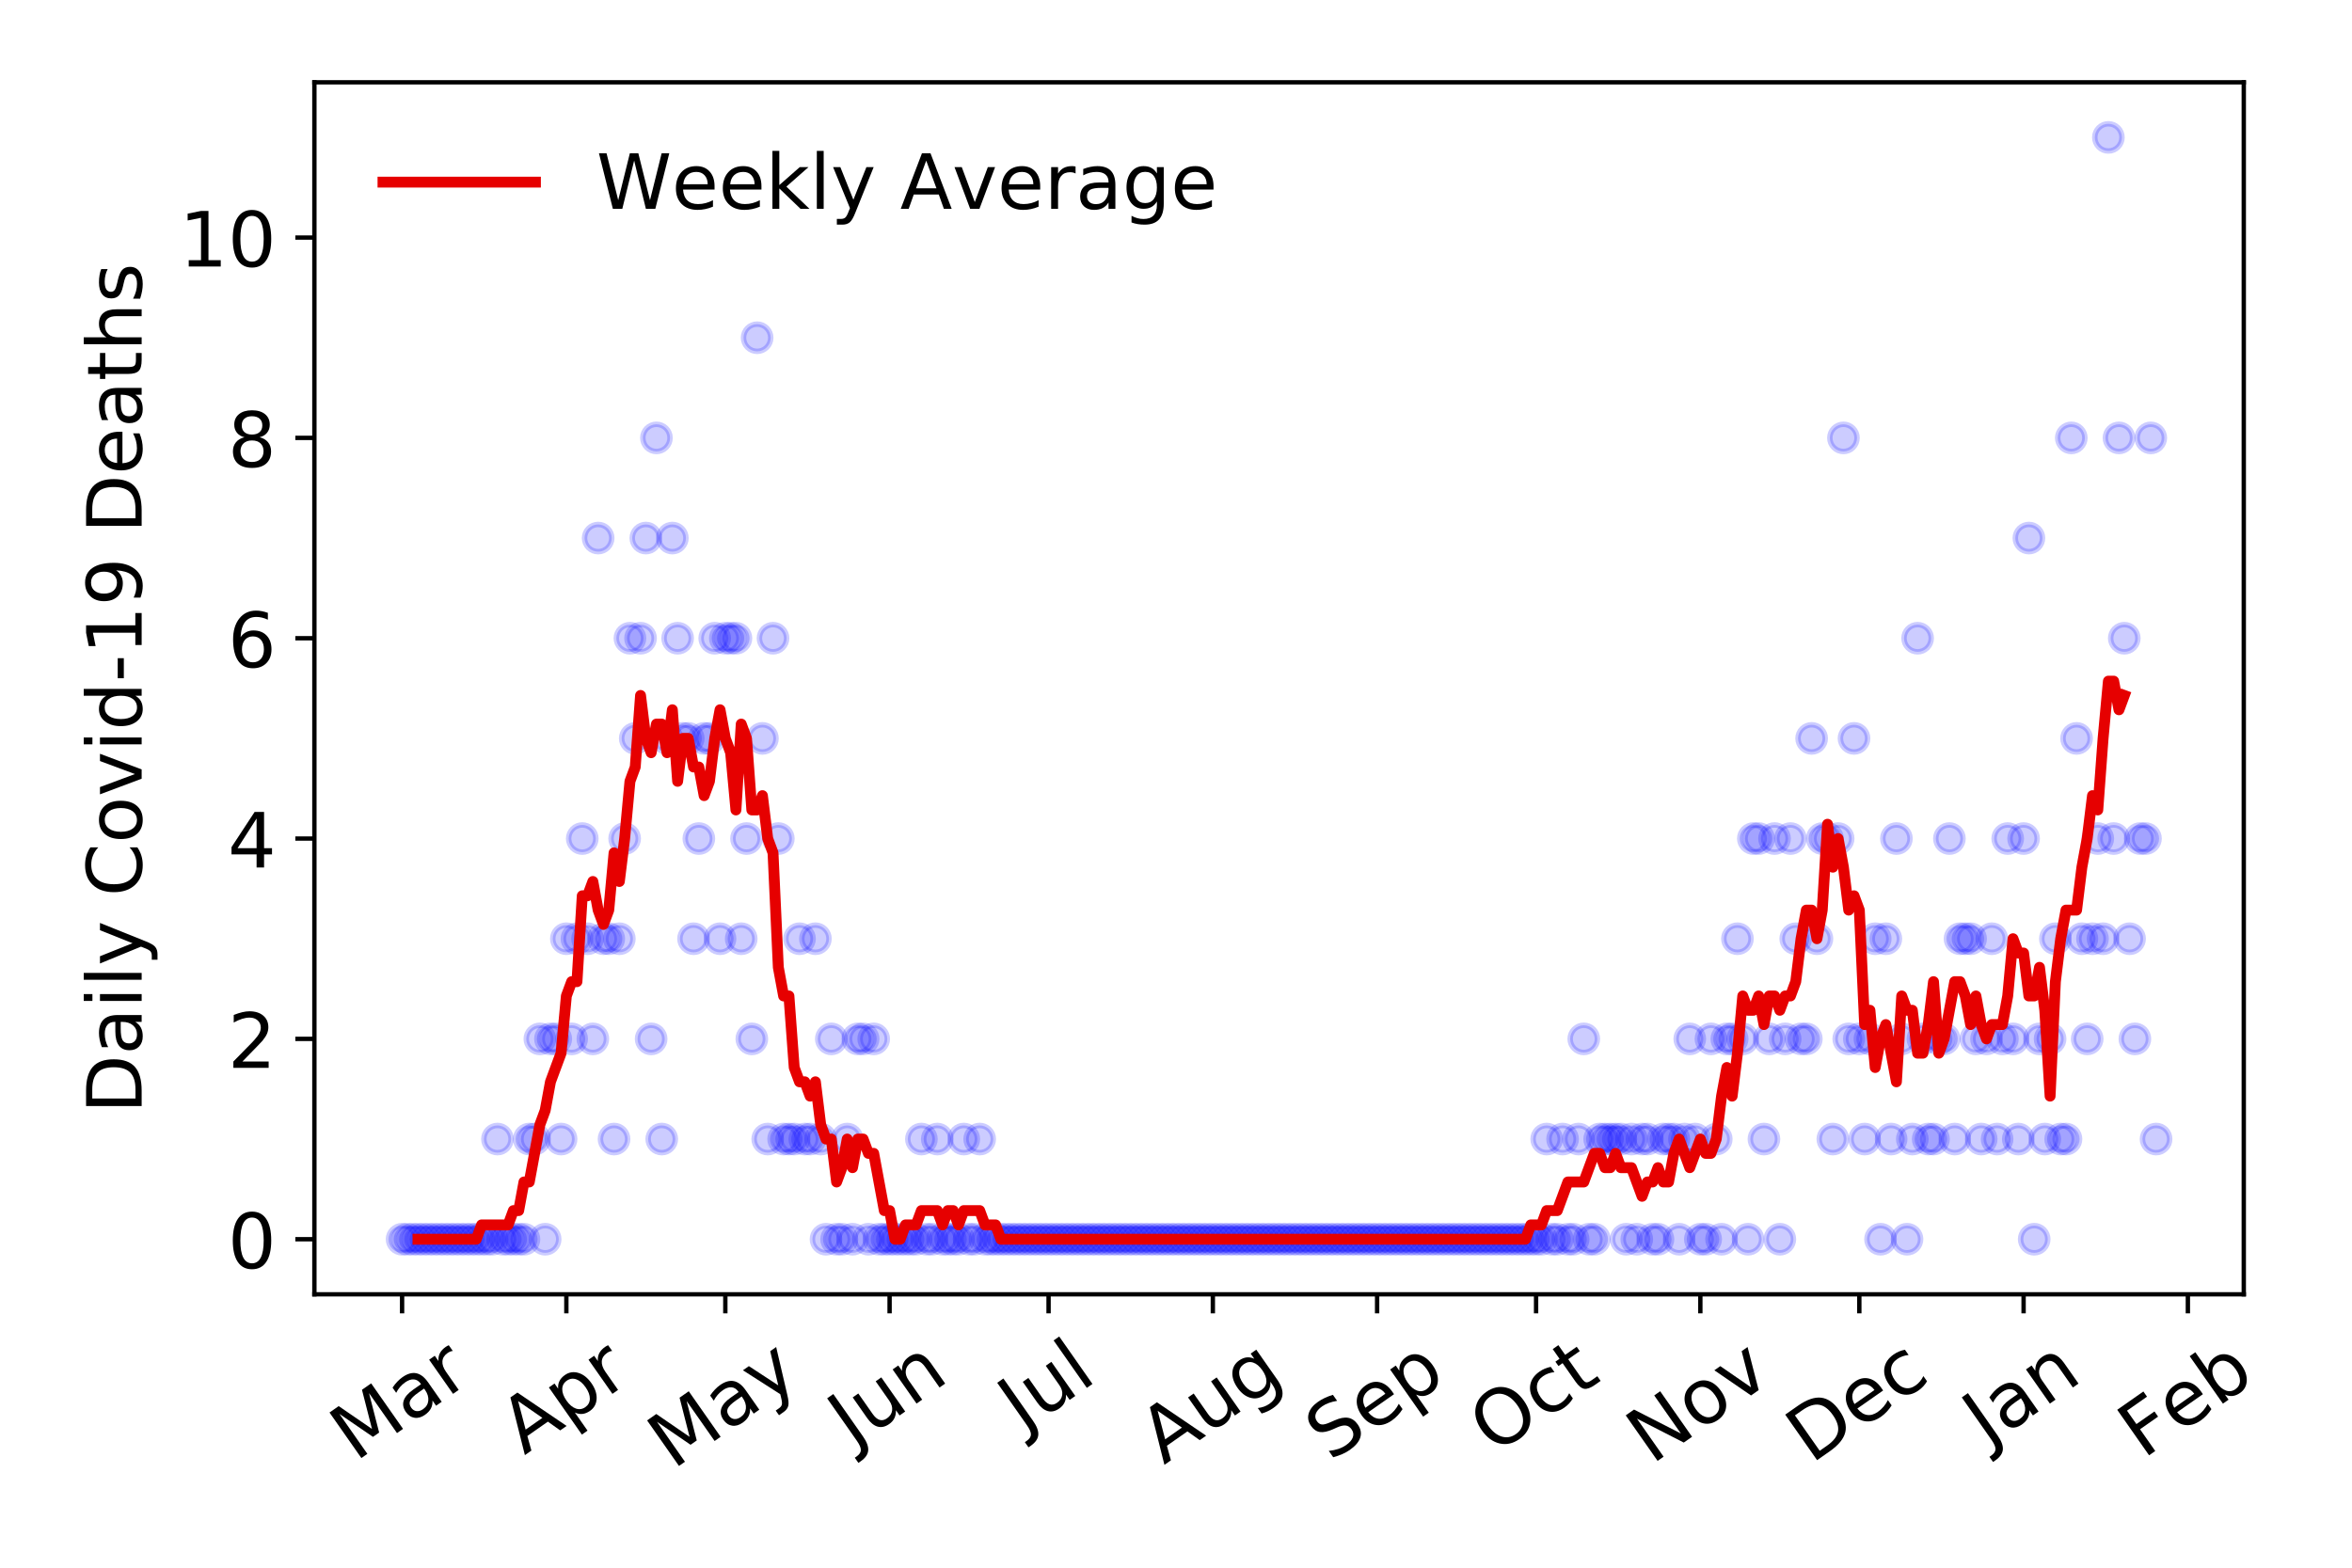 <?xml version="1.0" encoding="utf-8" standalone="no"?>
<!DOCTYPE svg PUBLIC "-//W3C//DTD SVG 1.1//EN"
  "http://www.w3.org/Graphics/SVG/1.1/DTD/svg11.dtd">
<!-- Created with matplotlib (https://matplotlib.org/) -->
<svg height="288pt" version="1.1" viewBox="0 0 432 288" width="432pt" xmlns="http://www.w3.org/2000/svg" xmlns:xlink="http://www.w3.org/1999/xlink">
 <defs>
  <style type="text/css">
*{stroke-linecap:butt;stroke-linejoin:round;}
  </style>
 </defs>
 <g id="figure_1">
  <g id="patch_1">
   <path d="M 0 288 
L 432 288 
L 432 0 
L 0 0 
z
" style="fill:#ffffff;"/>
  </g>
  <g id="axes_1">
   <g id="patch_2">
    <path d="M 57.745 237.778 
L 412.122 237.778 
L 412.122 15.12 
L 57.745 15.12 
z
" style="fill:#ffffff;"/>
   </g>
   <g id="matplotlib.axis_1">
    <g id="xtick_1">
     <g id="line2d_1">
      <defs>
       <path d="M 0 0 
L 0 3.5 
" id="m8aeac4423b" style="stroke:#000000;stroke-width:0.8;"/>
      </defs>
      <g>
       <use style="stroke:#000000;stroke-width:0.8;" x="73.853" xlink:href="#m8aeac4423b" y="237.778"/>
      </g>
     </g>
     <g id="text_1">
      <!-- Mar -->
      <defs>
       <path d="M 9.812 72.906 
L 24.516 72.906 
L 43.109 23.297 
L 61.812 72.906 
L 76.516 72.906 
L 76.516 0 
L 66.891 0 
L 66.891 64.016 
L 48.094 14.016 
L 38.188 14.016 
L 19.391 64.016 
L 19.391 0 
L 9.812 0 
z
" id="DejaVuSans-77"/>
       <path d="M 34.281 27.484 
Q 23.391 27.484 19.188 25 
Q 14.984 22.516 14.984 16.5 
Q 14.984 11.719 18.141 8.906 
Q 21.297 6.109 26.703 6.109 
Q 34.188 6.109 38.703 11.406 
Q 43.219 16.703 43.219 25.484 
L 43.219 27.484 
z
M 52.203 31.203 
L 52.203 0 
L 43.219 0 
L 43.219 8.297 
Q 40.141 3.328 35.547 0.953 
Q 30.953 -1.422 24.312 -1.422 
Q 15.922 -1.422 10.953 3.297 
Q 6 8.016 6 15.922 
Q 6 25.141 12.172 29.828 
Q 18.359 34.516 30.609 34.516 
L 43.219 34.516 
L 43.219 35.406 
Q 43.219 41.609 39.141 45 
Q 35.062 48.391 27.688 48.391 
Q 23 48.391 18.547 47.266 
Q 14.109 46.141 10.016 43.891 
L 10.016 52.203 
Q 14.938 54.109 19.578 55.047 
Q 24.219 56 28.609 56 
Q 40.484 56 46.344 49.844 
Q 52.203 43.703 52.203 31.203 
z
" id="DejaVuSans-97"/>
       <path d="M 41.109 46.297 
Q 39.594 47.172 37.812 47.578 
Q 36.031 48 33.891 48 
Q 26.266 48 22.188 43.047 
Q 18.109 38.094 18.109 28.812 
L 18.109 0 
L 9.078 0 
L 9.078 54.688 
L 18.109 54.688 
L 18.109 46.188 
Q 20.953 51.172 25.484 53.578 
Q 30.031 56 36.531 56 
Q 37.453 56 38.578 55.875 
Q 39.703 55.766 41.062 55.516 
z
" id="DejaVuSans-114"/>
      </defs>
      <g transform="translate(65.25 268.643)rotate(-35)scale(0.14 -0.14)">
       <use xlink:href="#DejaVuSans-77"/>
       <use x="86.279" xlink:href="#DejaVuSans-97"/>
       <use x="147.559" xlink:href="#DejaVuSans-114"/>
      </g>
     </g>
    </g>
    <g id="xtick_2">
     <g id="line2d_2">
      <g>
       <use style="stroke:#000000;stroke-width:0.8;" x="104.025" xlink:href="#m8aeac4423b" y="237.778"/>
      </g>
     </g>
     <g id="text_2">
      <!-- Apr -->
      <defs>
       <path d="M 34.188 63.188 
L 20.797 26.906 
L 47.609 26.906 
z
M 28.609 72.906 
L 39.797 72.906 
L 67.578 0 
L 57.328 0 
L 50.688 18.703 
L 17.828 18.703 
L 11.188 0 
L 0.781 0 
z
" id="DejaVuSans-65"/>
       <path d="M 18.109 8.203 
L 18.109 -20.797 
L 9.078 -20.797 
L 9.078 54.688 
L 18.109 54.688 
L 18.109 46.391 
Q 20.953 51.266 25.266 53.625 
Q 29.594 56 35.594 56 
Q 45.562 56 51.781 48.094 
Q 58.016 40.188 58.016 27.297 
Q 58.016 14.406 51.781 6.484 
Q 45.562 -1.422 35.594 -1.422 
Q 29.594 -1.422 25.266 0.953 
Q 20.953 3.328 18.109 8.203 
z
M 48.688 27.297 
Q 48.688 37.203 44.609 42.844 
Q 40.531 48.484 33.406 48.484 
Q 26.266 48.484 22.188 42.844 
Q 18.109 37.203 18.109 27.297 
Q 18.109 17.391 22.188 11.75 
Q 26.266 6.109 33.406 6.109 
Q 40.531 6.109 44.609 11.75 
Q 48.688 17.391 48.688 27.297 
z
" id="DejaVuSans-112"/>
      </defs>
      <g transform="translate(96.321 267.384)rotate(-35)scale(0.14 -0.14)">
       <use xlink:href="#DejaVuSans-65"/>
       <use x="68.408" xlink:href="#DejaVuSans-112"/>
       <use x="131.885" xlink:href="#DejaVuSans-114"/>
      </g>
     </g>
    </g>
    <g id="xtick_3">
     <g id="line2d_3">
      <g>
       <use style="stroke:#000000;stroke-width:0.8;" x="133.224" xlink:href="#m8aeac4423b" y="237.778"/>
      </g>
     </g>
     <g id="text_3">
      <!-- May -->
      <defs>
       <path d="M 32.172 -5.078 
Q 28.375 -14.844 24.75 -17.812 
Q 21.141 -20.797 15.094 -20.797 
L 7.906 -20.797 
L 7.906 -13.281 
L 13.188 -13.281 
Q 16.891 -13.281 18.938 -11.516 
Q 21 -9.766 23.484 -3.219 
L 25.094 0.875 
L 2.984 54.688 
L 12.5 54.688 
L 29.594 11.922 
L 46.688 54.688 
L 56.203 54.688 
z
" id="DejaVuSans-121"/>
      </defs>
      <g transform="translate(123.585 270.094)rotate(-35)scale(0.14 -0.14)">
       <use xlink:href="#DejaVuSans-77"/>
       <use x="86.279" xlink:href="#DejaVuSans-97"/>
       <use x="147.559" xlink:href="#DejaVuSans-121"/>
      </g>
     </g>
    </g>
    <g id="xtick_4">
     <g id="line2d_4">
      <g>
       <use style="stroke:#000000;stroke-width:0.8;" x="163.396" xlink:href="#m8aeac4423b" y="237.778"/>
      </g>
     </g>
     <g id="text_4">
      <!-- Jun -->
      <defs>
       <path d="M 9.812 72.906 
L 19.672 72.906 
L 19.672 5.078 
Q 19.672 -8.109 14.672 -14.062 
Q 9.672 -20.016 -1.422 -20.016 
L -5.172 -20.016 
L -5.172 -11.719 
L -2.094 -11.719 
Q 4.438 -11.719 7.125 -8.047 
Q 9.812 -4.391 9.812 5.078 
z
" id="DejaVuSans-74"/>
       <path d="M 8.5 21.578 
L 8.5 54.688 
L 17.484 54.688 
L 17.484 21.922 
Q 17.484 14.156 20.5 10.266 
Q 23.531 6.391 29.594 6.391 
Q 36.859 6.391 41.078 11.031 
Q 45.312 15.672 45.312 23.688 
L 45.312 54.688 
L 54.297 54.688 
L 54.297 0 
L 45.312 0 
L 45.312 8.406 
Q 42.047 3.422 37.719 1 
Q 33.406 -1.422 27.688 -1.422 
Q 18.266 -1.422 13.375 4.438 
Q 8.5 10.297 8.5 21.578 
z
M 31.109 56 
z
" id="DejaVuSans-117"/>
       <path d="M 54.891 33.016 
L 54.891 0 
L 45.906 0 
L 45.906 32.719 
Q 45.906 40.484 42.875 44.328 
Q 39.844 48.188 33.797 48.188 
Q 26.516 48.188 22.312 43.547 
Q 18.109 38.922 18.109 30.906 
L 18.109 0 
L 9.078 0 
L 9.078 54.688 
L 18.109 54.688 
L 18.109 46.188 
Q 21.344 51.125 25.703 53.562 
Q 30.078 56 35.797 56 
Q 45.219 56 50.047 50.172 
Q 54.891 44.344 54.891 33.016 
z
" id="DejaVuSans-110"/>
      </defs>
      <g transform="translate(156.653 266.039)rotate(-35)scale(0.14 -0.14)">
       <use xlink:href="#DejaVuSans-74"/>
       <use x="29.492" xlink:href="#DejaVuSans-117"/>
       <use x="92.871" xlink:href="#DejaVuSans-110"/>
      </g>
     </g>
    </g>
    <g id="xtick_5">
     <g id="line2d_5">
      <g>
       <use style="stroke:#000000;stroke-width:0.8;" x="192.595" xlink:href="#m8aeac4423b" y="237.778"/>
      </g>
     </g>
     <g id="text_5">
      <!-- Jul -->
      <defs>
       <path d="M 9.422 75.984 
L 18.406 75.984 
L 18.406 0 
L 9.422 0 
z
" id="DejaVuSans-108"/>
      </defs>
      <g transform="translate(187.892 263.181)rotate(-35)scale(0.14 -0.14)">
       <use xlink:href="#DejaVuSans-74"/>
       <use x="29.492" xlink:href="#DejaVuSans-117"/>
       <use x="92.871" xlink:href="#DejaVuSans-108"/>
      </g>
     </g>
    </g>
    <g id="xtick_6">
     <g id="line2d_6">
      <g>
       <use style="stroke:#000000;stroke-width:0.8;" x="222.767" xlink:href="#m8aeac4423b" y="237.778"/>
      </g>
     </g>
     <g id="text_6">
      <!-- Aug -->
      <defs>
       <path d="M 45.406 27.984 
Q 45.406 37.75 41.375 43.109 
Q 37.359 48.484 30.078 48.484 
Q 22.859 48.484 18.828 43.109 
Q 14.797 37.75 14.797 27.984 
Q 14.797 18.266 18.828 12.891 
Q 22.859 7.516 30.078 7.516 
Q 37.359 7.516 41.375 12.891 
Q 45.406 18.266 45.406 27.984 
z
M 54.391 6.781 
Q 54.391 -7.172 48.188 -13.984 
Q 42 -20.797 29.203 -20.797 
Q 24.469 -20.797 20.266 -20.094 
Q 16.062 -19.391 12.109 -17.922 
L 12.109 -9.188 
Q 16.062 -11.328 19.922 -12.344 
Q 23.781 -13.375 27.781 -13.375 
Q 36.625 -13.375 41.016 -8.766 
Q 45.406 -4.156 45.406 5.172 
L 45.406 9.625 
Q 42.625 4.781 38.281 2.391 
Q 33.938 0 27.875 0 
Q 17.828 0 11.672 7.656 
Q 5.516 15.328 5.516 27.984 
Q 5.516 40.672 11.672 48.328 
Q 17.828 56 27.875 56 
Q 33.938 56 38.281 53.609 
Q 42.625 51.219 45.406 46.391 
L 45.406 54.688 
L 54.391 54.688 
z
" id="DejaVuSans-103"/>
      </defs>
      <g transform="translate(213.786 269.172)rotate(-35)scale(0.14 -0.14)">
       <use xlink:href="#DejaVuSans-65"/>
       <use x="68.408" xlink:href="#DejaVuSans-117"/>
       <use x="131.787" xlink:href="#DejaVuSans-103"/>
      </g>
     </g>
    </g>
    <g id="xtick_7">
     <g id="line2d_7">
      <g>
       <use style="stroke:#000000;stroke-width:0.8;" x="252.939" xlink:href="#m8aeac4423b" y="237.778"/>
      </g>
     </g>
     <g id="text_7">
      <!-- Sep -->
      <defs>
       <path d="M 53.516 70.516 
L 53.516 60.891 
Q 47.906 63.578 42.922 64.891 
Q 37.938 66.219 33.297 66.219 
Q 25.25 66.219 20.875 63.094 
Q 16.5 59.969 16.5 54.203 
Q 16.5 49.359 19.406 46.891 
Q 22.312 44.438 30.422 42.922 
L 36.375 41.703 
Q 47.406 39.594 52.656 34.297 
Q 57.906 29 57.906 20.125 
Q 57.906 9.516 50.797 4.047 
Q 43.703 -1.422 29.984 -1.422 
Q 24.812 -1.422 18.969 -0.25 
Q 13.141 0.922 6.891 3.219 
L 6.891 13.375 
Q 12.891 10.016 18.656 8.297 
Q 24.422 6.594 29.984 6.594 
Q 38.422 6.594 43.016 9.906 
Q 47.609 13.234 47.609 19.391 
Q 47.609 24.75 44.312 27.781 
Q 41.016 30.812 33.5 32.328 
L 27.484 33.5 
Q 16.453 35.688 11.516 40.375 
Q 6.594 45.062 6.594 53.422 
Q 6.594 63.094 13.406 68.656 
Q 20.219 74.219 32.172 74.219 
Q 37.312 74.219 42.625 73.281 
Q 47.953 72.359 53.516 70.516 
z
" id="DejaVuSans-83"/>
       <path d="M 56.203 29.594 
L 56.203 25.203 
L 14.891 25.203 
Q 15.484 15.922 20.484 11.062 
Q 25.484 6.203 34.422 6.203 
Q 39.594 6.203 44.453 7.469 
Q 49.312 8.734 54.109 11.281 
L 54.109 2.781 
Q 49.266 0.734 44.188 -0.344 
Q 39.109 -1.422 33.891 -1.422 
Q 20.797 -1.422 13.156 6.188 
Q 5.516 13.812 5.516 26.812 
Q 5.516 40.234 12.766 48.109 
Q 20.016 56 32.328 56 
Q 43.359 56 49.781 48.891 
Q 56.203 41.797 56.203 29.594 
z
M 47.219 32.234 
Q 47.125 39.594 43.094 43.984 
Q 39.062 48.391 32.422 48.391 
Q 24.906 48.391 20.391 44.141 
Q 15.875 39.891 15.188 32.172 
z
" id="DejaVuSans-101"/>
      </defs>
      <g transform="translate(244.346 268.629)rotate(-35)scale(0.14 -0.14)">
       <use xlink:href="#DejaVuSans-83"/>
       <use x="63.477" xlink:href="#DejaVuSans-101"/>
       <use x="125" xlink:href="#DejaVuSans-112"/>
      </g>
     </g>
    </g>
    <g id="xtick_8">
     <g id="line2d_8">
      <g>
       <use style="stroke:#000000;stroke-width:0.8;" x="282.138" xlink:href="#m8aeac4423b" y="237.778"/>
      </g>
     </g>
     <g id="text_8">
      <!-- Oct -->
      <defs>
       <path d="M 39.406 66.219 
Q 28.656 66.219 22.328 58.203 
Q 16.016 50.203 16.016 36.375 
Q 16.016 22.609 22.328 14.594 
Q 28.656 6.594 39.406 6.594 
Q 50.141 6.594 56.422 14.594 
Q 62.703 22.609 62.703 36.375 
Q 62.703 50.203 56.422 58.203 
Q 50.141 66.219 39.406 66.219 
z
M 39.406 74.219 
Q 54.734 74.219 63.906 63.938 
Q 73.094 53.656 73.094 36.375 
Q 73.094 19.141 63.906 8.859 
Q 54.734 -1.422 39.406 -1.422 
Q 24.031 -1.422 14.812 8.828 
Q 5.609 19.094 5.609 36.375 
Q 5.609 53.656 14.812 63.938 
Q 24.031 74.219 39.406 74.219 
z
" id="DejaVuSans-79"/>
       <path d="M 48.781 52.594 
L 48.781 44.188 
Q 44.969 46.297 41.141 47.344 
Q 37.312 48.391 33.406 48.391 
Q 24.656 48.391 19.812 42.844 
Q 14.984 37.312 14.984 27.297 
Q 14.984 17.281 19.812 11.734 
Q 24.656 6.203 33.406 6.203 
Q 37.312 6.203 41.141 7.25 
Q 44.969 8.297 48.781 10.406 
L 48.781 2.094 
Q 45.016 0.344 40.984 -0.531 
Q 36.969 -1.422 32.422 -1.422 
Q 20.062 -1.422 12.781 6.344 
Q 5.516 14.109 5.516 27.297 
Q 5.516 40.672 12.859 48.328 
Q 20.219 56 33.016 56 
Q 37.156 56 41.109 55.141 
Q 45.062 54.297 48.781 52.594 
z
" id="DejaVuSans-99"/>
       <path d="M 18.312 70.219 
L 18.312 54.688 
L 36.812 54.688 
L 36.812 47.703 
L 18.312 47.703 
L 18.312 18.016 
Q 18.312 11.328 20.141 9.422 
Q 21.969 7.516 27.594 7.516 
L 36.812 7.516 
L 36.812 0 
L 27.594 0 
Q 17.188 0 13.234 3.875 
Q 9.281 7.766 9.281 18.016 
L 9.281 47.703 
L 2.688 47.703 
L 2.688 54.688 
L 9.281 54.688 
L 9.281 70.219 
z
" id="DejaVuSans-116"/>
      </defs>
      <g transform="translate(274.439 267.377)rotate(-35)scale(0.14 -0.14)">
       <use xlink:href="#DejaVuSans-79"/>
       <use x="78.711" xlink:href="#DejaVuSans-99"/>
       <use x="133.691" xlink:href="#DejaVuSans-116"/>
      </g>
     </g>
    </g>
    <g id="xtick_9">
     <g id="line2d_9">
      <g>
       <use style="stroke:#000000;stroke-width:0.8;" x="312.31" xlink:href="#m8aeac4423b" y="237.778"/>
      </g>
     </g>
     <g id="text_9">
      <!-- Nov -->
      <defs>
       <path d="M 9.812 72.906 
L 23.094 72.906 
L 55.422 11.922 
L 55.422 72.906 
L 64.984 72.906 
L 64.984 0 
L 51.703 0 
L 19.391 60.984 
L 19.391 0 
L 9.812 0 
z
" id="DejaVuSans-78"/>
       <path d="M 30.609 48.391 
Q 23.391 48.391 19.188 42.75 
Q 14.984 37.109 14.984 27.297 
Q 14.984 17.484 19.156 11.844 
Q 23.344 6.203 30.609 6.203 
Q 37.797 6.203 41.984 11.859 
Q 46.188 17.531 46.188 27.297 
Q 46.188 37.016 41.984 42.703 
Q 37.797 48.391 30.609 48.391 
z
M 30.609 56 
Q 42.328 56 49.016 48.375 
Q 55.719 40.766 55.719 27.297 
Q 55.719 13.875 49.016 6.219 
Q 42.328 -1.422 30.609 -1.422 
Q 18.844 -1.422 12.172 6.219 
Q 5.516 13.875 5.516 27.297 
Q 5.516 40.766 12.172 48.375 
Q 18.844 56 30.609 56 
z
" id="DejaVuSans-111"/>
       <path d="M 2.984 54.688 
L 12.5 54.688 
L 29.594 8.797 
L 46.688 54.688 
L 56.203 54.688 
L 35.688 0 
L 23.484 0 
z
" id="DejaVuSans-118"/>
      </defs>
      <g transform="translate(303.334 269.166)rotate(-35)scale(0.14 -0.14)">
       <use xlink:href="#DejaVuSans-78"/>
       <use x="74.805" xlink:href="#DejaVuSans-111"/>
       <use x="135.986" xlink:href="#DejaVuSans-118"/>
      </g>
     </g>
    </g>
    <g id="xtick_10">
     <g id="line2d_10">
      <g>
       <use style="stroke:#000000;stroke-width:0.8;" x="341.509" xlink:href="#m8aeac4423b" y="237.778"/>
      </g>
     </g>
     <g id="text_10">
      <!-- Dec -->
      <defs>
       <path d="M 19.672 64.797 
L 19.672 8.109 
L 31.594 8.109 
Q 46.688 8.109 53.688 14.938 
Q 60.688 21.781 60.688 36.531 
Q 60.688 51.172 53.688 57.984 
Q 46.688 64.797 31.594 64.797 
z
M 9.812 72.906 
L 30.078 72.906 
Q 51.266 72.906 61.172 64.094 
Q 71.094 55.281 71.094 36.531 
Q 71.094 17.672 61.125 8.828 
Q 51.172 0 30.078 0 
L 9.812 0 
z
" id="DejaVuSans-68"/>
      </defs>
      <g transform="translate(332.629 269.032)rotate(-35)scale(0.14 -0.14)">
       <use xlink:href="#DejaVuSans-68"/>
       <use x="77.002" xlink:href="#DejaVuSans-101"/>
       <use x="138.525" xlink:href="#DejaVuSans-99"/>
      </g>
     </g>
    </g>
    <g id="xtick_11">
     <g id="line2d_11">
      <g>
       <use style="stroke:#000000;stroke-width:0.8;" x="371.681" xlink:href="#m8aeac4423b" y="237.778"/>
      </g>
     </g>
     <g id="text_11">
      <!-- Jan -->
      <g transform="translate(365.058 265.871)rotate(-35)scale(0.14 -0.14)">
       <use xlink:href="#DejaVuSans-74"/>
       <use x="29.492" xlink:href="#DejaVuSans-97"/>
       <use x="90.771" xlink:href="#DejaVuSans-110"/>
      </g>
     </g>
    </g>
    <g id="xtick_12">
     <g id="line2d_12">
      <g>
       <use style="stroke:#000000;stroke-width:0.8;" x="401.854" xlink:href="#m8aeac4423b" y="237.778"/>
      </g>
     </g>
     <g id="text_12">
      <!-- Feb -->
      <defs>
       <path d="M 9.812 72.906 
L 51.703 72.906 
L 51.703 64.594 
L 19.672 64.594 
L 19.672 43.109 
L 48.578 43.109 
L 48.578 34.812 
L 19.672 34.812 
L 19.672 0 
L 9.812 0 
z
" id="DejaVuSans-70"/>
       <path d="M 48.688 27.297 
Q 48.688 37.203 44.609 42.844 
Q 40.531 48.484 33.406 48.484 
Q 26.266 48.484 22.188 42.844 
Q 18.109 37.203 18.109 27.297 
Q 18.109 17.391 22.188 11.75 
Q 26.266 6.109 33.406 6.109 
Q 40.531 6.109 44.609 11.75 
Q 48.688 17.391 48.688 27.297 
z
M 18.109 46.391 
Q 20.953 51.266 25.266 53.625 
Q 29.594 56 35.594 56 
Q 45.562 56 51.781 48.094 
Q 58.016 40.188 58.016 27.297 
Q 58.016 14.406 51.781 6.484 
Q 45.562 -1.422 35.594 -1.422 
Q 29.594 -1.422 25.266 0.953 
Q 20.953 3.328 18.109 8.203 
L 18.109 0 
L 9.078 0 
L 9.078 75.984 
L 18.109 75.984 
z
" id="DejaVuSans-98"/>
      </defs>
      <g transform="translate(393.607 268.143)rotate(-35)scale(0.14 -0.14)">
       <use xlink:href="#DejaVuSans-70"/>
       <use x="57.441" xlink:href="#DejaVuSans-101"/>
       <use x="118.965" xlink:href="#DejaVuSans-98"/>
      </g>
     </g>
    </g>
   </g>
   <g id="matplotlib.axis_2">
    <g id="ytick_1">
     <g id="line2d_13">
      <defs>
       <path d="M 0 0 
L -3.5 0 
" id="m0131fe5472" style="stroke:#000000;stroke-width:0.8;"/>
      </defs>
      <g>
       <use style="stroke:#000000;stroke-width:0.8;" x="57.745" xlink:href="#m0131fe5472" y="227.657"/>
      </g>
     </g>
     <g id="text_13">
      <!-- 0 -->
      <defs>
       <path d="M 31.781 66.406 
Q 24.172 66.406 20.328 58.906 
Q 16.5 51.422 16.5 36.375 
Q 16.5 21.391 20.328 13.891 
Q 24.172 6.391 31.781 6.391 
Q 39.453 6.391 43.281 13.891 
Q 47.125 21.391 47.125 36.375 
Q 47.125 51.422 43.281 58.906 
Q 39.453 66.406 31.781 66.406 
z
M 31.781 74.219 
Q 44.047 74.219 50.516 64.516 
Q 56.984 54.828 56.984 36.375 
Q 56.984 17.969 50.516 8.266 
Q 44.047 -1.422 31.781 -1.422 
Q 19.531 -1.422 13.062 8.266 
Q 6.594 17.969 6.594 36.375 
Q 6.594 54.828 13.062 64.516 
Q 19.531 74.219 31.781 74.219 
z
" id="DejaVuSans-48"/>
      </defs>
      <g transform="translate(41.837 232.976)scale(0.14 -0.14)">
       <use xlink:href="#DejaVuSans-48"/>
      </g>
     </g>
    </g>
    <g id="ytick_2">
     <g id="line2d_14">
      <g>
       <use style="stroke:#000000;stroke-width:0.8;" x="57.745" xlink:href="#m0131fe5472" y="190.854"/>
      </g>
     </g>
     <g id="text_14">
      <!-- 2 -->
      <defs>
       <path d="M 19.188 8.297 
L 53.609 8.297 
L 53.609 0 
L 7.328 0 
L 7.328 8.297 
Q 12.938 14.109 22.625 23.891 
Q 32.328 33.688 34.812 36.531 
Q 39.547 41.844 41.422 45.531 
Q 43.312 49.219 43.312 52.781 
Q 43.312 58.594 39.234 62.25 
Q 35.156 65.922 28.609 65.922 
Q 23.969 65.922 18.812 64.312 
Q 13.672 62.703 7.812 59.422 
L 7.812 69.391 
Q 13.766 71.781 18.938 73 
Q 24.125 74.219 28.422 74.219 
Q 39.75 74.219 46.484 68.547 
Q 53.219 62.891 53.219 53.422 
Q 53.219 48.922 51.531 44.891 
Q 49.859 40.875 45.406 35.406 
Q 44.188 33.984 37.641 27.219 
Q 31.109 20.453 19.188 8.297 
z
" id="DejaVuSans-50"/>
      </defs>
      <g transform="translate(41.837 196.173)scale(0.14 -0.14)">
       <use xlink:href="#DejaVuSans-50"/>
      </g>
     </g>
    </g>
    <g id="ytick_3">
     <g id="line2d_15">
      <g>
       <use style="stroke:#000000;stroke-width:0.8;" x="57.745" xlink:href="#m0131fe5472" y="154.051"/>
      </g>
     </g>
     <g id="text_15">
      <!-- 4 -->
      <defs>
       <path d="M 37.797 64.312 
L 12.891 25.391 
L 37.797 25.391 
z
M 35.203 72.906 
L 47.609 72.906 
L 47.609 25.391 
L 58.016 25.391 
L 58.016 17.188 
L 47.609 17.188 
L 47.609 0 
L 37.797 0 
L 37.797 17.188 
L 4.891 17.188 
L 4.891 26.703 
z
" id="DejaVuSans-52"/>
      </defs>
      <g transform="translate(41.837 159.37)scale(0.14 -0.14)">
       <use xlink:href="#DejaVuSans-52"/>
      </g>
     </g>
    </g>
    <g id="ytick_4">
     <g id="line2d_16">
      <g>
       <use style="stroke:#000000;stroke-width:0.8;" x="57.745" xlink:href="#m0131fe5472" y="117.248"/>
      </g>
     </g>
     <g id="text_16">
      <!-- 6 -->
      <defs>
       <path d="M 33.016 40.375 
Q 26.375 40.375 22.484 35.828 
Q 18.609 31.297 18.609 23.391 
Q 18.609 15.531 22.484 10.953 
Q 26.375 6.391 33.016 6.391 
Q 39.656 6.391 43.531 10.953 
Q 47.406 15.531 47.406 23.391 
Q 47.406 31.297 43.531 35.828 
Q 39.656 40.375 33.016 40.375 
z
M 52.594 71.297 
L 52.594 62.312 
Q 48.875 64.062 45.094 64.984 
Q 41.312 65.922 37.594 65.922 
Q 27.828 65.922 22.672 59.328 
Q 17.531 52.734 16.797 39.406 
Q 19.672 43.656 24.016 45.922 
Q 28.375 48.188 33.594 48.188 
Q 44.578 48.188 50.953 41.516 
Q 57.328 34.859 57.328 23.391 
Q 57.328 12.156 50.688 5.359 
Q 44.047 -1.422 33.016 -1.422 
Q 20.359 -1.422 13.672 8.266 
Q 6.984 17.969 6.984 36.375 
Q 6.984 53.656 15.188 63.938 
Q 23.391 74.219 37.203 74.219 
Q 40.922 74.219 44.703 73.484 
Q 48.484 72.75 52.594 71.297 
z
" id="DejaVuSans-54"/>
      </defs>
      <g transform="translate(41.837 122.567)scale(0.14 -0.14)">
       <use xlink:href="#DejaVuSans-54"/>
      </g>
     </g>
    </g>
    <g id="ytick_5">
     <g id="line2d_17">
      <g>
       <use style="stroke:#000000;stroke-width:0.8;" x="57.745" xlink:href="#m0131fe5472" y="80.445"/>
      </g>
     </g>
     <g id="text_17">
      <!-- 8 -->
      <defs>
       <path d="M 31.781 34.625 
Q 24.75 34.625 20.719 30.859 
Q 16.703 27.094 16.703 20.516 
Q 16.703 13.922 20.719 10.156 
Q 24.75 6.391 31.781 6.391 
Q 38.812 6.391 42.859 10.172 
Q 46.922 13.969 46.922 20.516 
Q 46.922 27.094 42.891 30.859 
Q 38.875 34.625 31.781 34.625 
z
M 21.922 38.812 
Q 15.578 40.375 12.031 44.719 
Q 8.5 49.078 8.5 55.328 
Q 8.5 64.062 14.719 69.141 
Q 20.953 74.219 31.781 74.219 
Q 42.672 74.219 48.875 69.141 
Q 55.078 64.062 55.078 55.328 
Q 55.078 49.078 51.531 44.719 
Q 48 40.375 41.703 38.812 
Q 48.828 37.156 52.797 32.312 
Q 56.781 27.484 56.781 20.516 
Q 56.781 9.906 50.312 4.234 
Q 43.844 -1.422 31.781 -1.422 
Q 19.734 -1.422 13.25 4.234 
Q 6.781 9.906 6.781 20.516 
Q 6.781 27.484 10.781 32.312 
Q 14.797 37.156 21.922 38.812 
z
M 18.312 54.391 
Q 18.312 48.734 21.844 45.562 
Q 25.391 42.391 31.781 42.391 
Q 38.141 42.391 41.719 45.562 
Q 45.312 48.734 45.312 54.391 
Q 45.312 60.062 41.719 63.234 
Q 38.141 66.406 31.781 66.406 
Q 25.391 66.406 21.844 63.234 
Q 18.312 60.062 18.312 54.391 
z
" id="DejaVuSans-56"/>
      </defs>
      <g transform="translate(41.837 85.764)scale(0.14 -0.14)">
       <use xlink:href="#DejaVuSans-56"/>
      </g>
     </g>
    </g>
    <g id="ytick_6">
     <g id="line2d_18">
      <g>
       <use style="stroke:#000000;stroke-width:0.8;" x="57.745" xlink:href="#m0131fe5472" y="43.642"/>
      </g>
     </g>
     <g id="text_18">
      <!-- 10 -->
      <defs>
       <path d="M 12.406 8.297 
L 28.516 8.297 
L 28.516 63.922 
L 10.984 60.406 
L 10.984 69.391 
L 28.422 72.906 
L 38.281 72.906 
L 38.281 8.297 
L 54.391 8.297 
L 54.391 0 
L 12.406 0 
z
" id="DejaVuSans-49"/>
      </defs>
      <g transform="translate(32.93 48.961)scale(0.14 -0.14)">
       <use xlink:href="#DejaVuSans-49"/>
       <use x="63.623" xlink:href="#DejaVuSans-48"/>
      </g>
     </g>
    </g>
    <g id="text_19">
     <!-- Daily Covid-19 Deaths -->
     <defs>
      <path d="M 9.422 54.688 
L 18.406 54.688 
L 18.406 0 
L 9.422 0 
z
M 9.422 75.984 
L 18.406 75.984 
L 18.406 64.594 
L 9.422 64.594 
z
" id="DejaVuSans-105"/>
      <path id="DejaVuSans-32"/>
      <path d="M 64.406 67.281 
L 64.406 56.891 
Q 59.422 61.531 53.781 63.812 
Q 48.141 66.109 41.797 66.109 
Q 29.297 66.109 22.656 58.469 
Q 16.016 50.828 16.016 36.375 
Q 16.016 21.969 22.656 14.328 
Q 29.297 6.688 41.797 6.688 
Q 48.141 6.688 53.781 8.984 
Q 59.422 11.281 64.406 15.922 
L 64.406 5.609 
Q 59.234 2.094 53.438 0.328 
Q 47.656 -1.422 41.219 -1.422 
Q 24.656 -1.422 15.125 8.703 
Q 5.609 18.844 5.609 36.375 
Q 5.609 53.953 15.125 64.078 
Q 24.656 74.219 41.219 74.219 
Q 47.75 74.219 53.531 72.484 
Q 59.328 70.75 64.406 67.281 
z
" id="DejaVuSans-67"/>
      <path d="M 45.406 46.391 
L 45.406 75.984 
L 54.391 75.984 
L 54.391 0 
L 45.406 0 
L 45.406 8.203 
Q 42.578 3.328 38.25 0.953 
Q 33.938 -1.422 27.875 -1.422 
Q 17.969 -1.422 11.734 6.484 
Q 5.516 14.406 5.516 27.297 
Q 5.516 40.188 11.734 48.094 
Q 17.969 56 27.875 56 
Q 33.938 56 38.25 53.625 
Q 42.578 51.266 45.406 46.391 
z
M 14.797 27.297 
Q 14.797 17.391 18.875 11.75 
Q 22.953 6.109 30.078 6.109 
Q 37.203 6.109 41.297 11.75 
Q 45.406 17.391 45.406 27.297 
Q 45.406 37.203 41.297 42.844 
Q 37.203 48.484 30.078 48.484 
Q 22.953 48.484 18.875 42.844 
Q 14.797 37.203 14.797 27.297 
z
" id="DejaVuSans-100"/>
      <path d="M 4.891 31.391 
L 31.203 31.391 
L 31.203 23.391 
L 4.891 23.391 
z
" id="DejaVuSans-45"/>
      <path d="M 10.984 1.516 
L 10.984 10.5 
Q 14.703 8.734 18.5 7.812 
Q 22.312 6.891 25.984 6.891 
Q 35.75 6.891 40.891 13.453 
Q 46.047 20.016 46.781 33.406 
Q 43.953 29.203 39.594 26.953 
Q 35.25 24.703 29.984 24.703 
Q 19.047 24.703 12.672 31.312 
Q 6.297 37.938 6.297 49.422 
Q 6.297 60.641 12.938 67.422 
Q 19.578 74.219 30.609 74.219 
Q 43.266 74.219 49.922 64.516 
Q 56.594 54.828 56.594 36.375 
Q 56.594 19.141 48.406 8.859 
Q 40.234 -1.422 26.422 -1.422 
Q 22.703 -1.422 18.891 -0.688 
Q 15.094 0.047 10.984 1.516 
z
M 30.609 32.422 
Q 37.25 32.422 41.125 36.953 
Q 45.016 41.5 45.016 49.422 
Q 45.016 57.281 41.125 61.844 
Q 37.25 66.406 30.609 66.406 
Q 23.969 66.406 20.094 61.844 
Q 16.219 57.281 16.219 49.422 
Q 16.219 41.5 20.094 36.953 
Q 23.969 32.422 30.609 32.422 
z
" id="DejaVuSans-57"/>
      <path d="M 54.891 33.016 
L 54.891 0 
L 45.906 0 
L 45.906 32.719 
Q 45.906 40.484 42.875 44.328 
Q 39.844 48.188 33.797 48.188 
Q 26.516 48.188 22.312 43.547 
Q 18.109 38.922 18.109 30.906 
L 18.109 0 
L 9.078 0 
L 9.078 75.984 
L 18.109 75.984 
L 18.109 46.188 
Q 21.344 51.125 25.703 53.562 
Q 30.078 56 35.797 56 
Q 45.219 56 50.047 50.172 
Q 54.891 44.344 54.891 33.016 
z
" id="DejaVuSans-104"/>
      <path d="M 44.281 53.078 
L 44.281 44.578 
Q 40.484 46.531 36.375 47.5 
Q 32.281 48.484 27.875 48.484 
Q 21.188 48.484 17.844 46.438 
Q 14.5 44.391 14.5 40.281 
Q 14.5 37.156 16.891 35.375 
Q 19.281 33.594 26.516 31.984 
L 29.594 31.297 
Q 39.156 29.25 43.188 25.516 
Q 47.219 21.781 47.219 15.094 
Q 47.219 7.469 41.188 3.016 
Q 35.156 -1.422 24.609 -1.422 
Q 20.219 -1.422 15.453 -0.562 
Q 10.688 0.297 5.422 2 
L 5.422 11.281 
Q 10.406 8.688 15.234 7.391 
Q 20.062 6.109 24.812 6.109 
Q 31.156 6.109 34.562 8.281 
Q 37.984 10.453 37.984 14.406 
Q 37.984 18.062 35.516 20.016 
Q 33.062 21.969 24.703 23.781 
L 21.578 24.516 
Q 13.234 26.266 9.516 29.906 
Q 5.812 33.547 5.812 39.891 
Q 5.812 47.609 11.281 51.797 
Q 16.75 56 26.812 56 
Q 31.781 56 36.172 55.266 
Q 40.578 54.547 44.281 53.078 
z
" id="DejaVuSans-115"/>
     </defs>
     <g transform="translate(26.018 204.56)rotate(-90)scale(0.14 -0.14)">
      <use xlink:href="#DejaVuSans-68"/>
      <use x="77.002" xlink:href="#DejaVuSans-97"/>
      <use x="138.281" xlink:href="#DejaVuSans-105"/>
      <use x="166.064" xlink:href="#DejaVuSans-108"/>
      <use x="193.848" xlink:href="#DejaVuSans-121"/>
      <use x="253.027" xlink:href="#DejaVuSans-32"/>
      <use x="284.814" xlink:href="#DejaVuSans-67"/>
      <use x="354.639" xlink:href="#DejaVuSans-111"/>
      <use x="415.82" xlink:href="#DejaVuSans-118"/>
      <use x="475" xlink:href="#DejaVuSans-105"/>
      <use x="502.783" xlink:href="#DejaVuSans-100"/>
      <use x="566.26" xlink:href="#DejaVuSans-45"/>
      <use x="602.344" xlink:href="#DejaVuSans-49"/>
      <use x="665.967" xlink:href="#DejaVuSans-57"/>
      <use x="729.59" xlink:href="#DejaVuSans-32"/>
      <use x="761.377" xlink:href="#DejaVuSans-68"/>
      <use x="838.379" xlink:href="#DejaVuSans-101"/>
      <use x="899.902" xlink:href="#DejaVuSans-97"/>
      <use x="961.182" xlink:href="#DejaVuSans-116"/>
      <use x="1000.391" xlink:href="#DejaVuSans-104"/>
      <use x="1063.77" xlink:href="#DejaVuSans-115"/>
     </g>
    </g>
   </g>
   <g id="line2d_19">
    <defs>
     <path d="M 0 2.5 
C 0.663 2.5 1.299 2.237 1.768 1.768 
C 2.237 1.299 2.5 0.663 2.5 0 
C 2.5 -0.663 2.237 -1.299 1.768 -1.768 
C 1.299 -2.237 0.663 -2.5 0 -2.5 
C -0.663 -2.5 -1.299 -2.237 -1.768 -1.768 
C -2.237 -1.299 -2.5 -0.663 -2.5 0 
C -2.5 0.663 -2.237 1.299 -1.768 1.768 
C -1.299 2.237 -0.663 2.5 0 2.5 
z
" id="m53aad802d6" style="stroke:#0000ff;stroke-opacity:0.2;"/>
    </defs>
    <g clip-path="url(#p86a883cceb)">
     <use style="fill:#0000ff;fill-opacity:0.2;stroke:#0000ff;stroke-opacity:0.2;" x="73.853" xlink:href="#m53aad802d6" y="227.657"/>
     <use style="fill:#0000ff;fill-opacity:0.2;stroke:#0000ff;stroke-opacity:0.2;" x="74.826" xlink:href="#m53aad802d6" y="227.657"/>
     <use style="fill:#0000ff;fill-opacity:0.2;stroke:#0000ff;stroke-opacity:0.2;" x="75.8" xlink:href="#m53aad802d6" y="227.657"/>
     <use style="fill:#0000ff;fill-opacity:0.2;stroke:#0000ff;stroke-opacity:0.2;" x="76.773" xlink:href="#m53aad802d6" y="227.657"/>
     <use style="fill:#0000ff;fill-opacity:0.2;stroke:#0000ff;stroke-opacity:0.2;" x="77.746" xlink:href="#m53aad802d6" y="227.657"/>
     <use style="fill:#0000ff;fill-opacity:0.2;stroke:#0000ff;stroke-opacity:0.2;" x="78.72" xlink:href="#m53aad802d6" y="227.657"/>
     <use style="fill:#0000ff;fill-opacity:0.2;stroke:#0000ff;stroke-opacity:0.2;" x="79.693" xlink:href="#m53aad802d6" y="227.657"/>
     <use style="fill:#0000ff;fill-opacity:0.2;stroke:#0000ff;stroke-opacity:0.2;" x="80.666" xlink:href="#m53aad802d6" y="227.657"/>
     <use style="fill:#0000ff;fill-opacity:0.2;stroke:#0000ff;stroke-opacity:0.2;" x="81.639" xlink:href="#m53aad802d6" y="227.657"/>
     <use style="fill:#0000ff;fill-opacity:0.2;stroke:#0000ff;stroke-opacity:0.2;" x="82.613" xlink:href="#m53aad802d6" y="227.657"/>
     <use style="fill:#0000ff;fill-opacity:0.2;stroke:#0000ff;stroke-opacity:0.2;" x="83.586" xlink:href="#m53aad802d6" y="227.657"/>
     <use style="fill:#0000ff;fill-opacity:0.2;stroke:#0000ff;stroke-opacity:0.2;" x="84.559" xlink:href="#m53aad802d6" y="227.657"/>
     <use style="fill:#0000ff;fill-opacity:0.2;stroke:#0000ff;stroke-opacity:0.2;" x="85.533" xlink:href="#m53aad802d6" y="227.657"/>
     <use style="fill:#0000ff;fill-opacity:0.2;stroke:#0000ff;stroke-opacity:0.2;" x="86.506" xlink:href="#m53aad802d6" y="227.657"/>
     <use style="fill:#0000ff;fill-opacity:0.2;stroke:#0000ff;stroke-opacity:0.2;" x="87.479" xlink:href="#m53aad802d6" y="227.657"/>
     <use style="fill:#0000ff;fill-opacity:0.2;stroke:#0000ff;stroke-opacity:0.2;" x="88.452" xlink:href="#m53aad802d6" y="227.657"/>
     <use style="fill:#0000ff;fill-opacity:0.2;stroke:#0000ff;stroke-opacity:0.2;" x="89.426" xlink:href="#m53aad802d6" y="227.657"/>
     <use style="fill:#0000ff;fill-opacity:0.2;stroke:#0000ff;stroke-opacity:0.2;" x="90.399" xlink:href="#m53aad802d6" y="227.657"/>
     <use style="fill:#0000ff;fill-opacity:0.2;stroke:#0000ff;stroke-opacity:0.2;" x="91.372" xlink:href="#m53aad802d6" y="209.256"/>
     <use style="fill:#0000ff;fill-opacity:0.2;stroke:#0000ff;stroke-opacity:0.2;" x="92.346" xlink:href="#m53aad802d6" y="227.657"/>
     <use style="fill:#0000ff;fill-opacity:0.2;stroke:#0000ff;stroke-opacity:0.2;" x="93.319" xlink:href="#m53aad802d6" y="227.657"/>
     <use style="fill:#0000ff;fill-opacity:0.2;stroke:#0000ff;stroke-opacity:0.2;" x="94.292" xlink:href="#m53aad802d6" y="227.657"/>
     <use style="fill:#0000ff;fill-opacity:0.2;stroke:#0000ff;stroke-opacity:0.2;" x="95.266" xlink:href="#m53aad802d6" y="227.657"/>
     <use style="fill:#0000ff;fill-opacity:0.2;stroke:#0000ff;stroke-opacity:0.2;" x="96.239" xlink:href="#m53aad802d6" y="227.657"/>
     <use style="fill:#0000ff;fill-opacity:0.2;stroke:#0000ff;stroke-opacity:0.2;" x="97.212" xlink:href="#m53aad802d6" y="209.256"/>
     <use style="fill:#0000ff;fill-opacity:0.2;stroke:#0000ff;stroke-opacity:0.2;" x="98.185" xlink:href="#m53aad802d6" y="209.256"/>
     <use style="fill:#0000ff;fill-opacity:0.2;stroke:#0000ff;stroke-opacity:0.2;" x="99.159" xlink:href="#m53aad802d6" y="190.854"/>
     <use style="fill:#0000ff;fill-opacity:0.2;stroke:#0000ff;stroke-opacity:0.2;" x="100.132" xlink:href="#m53aad802d6" y="227.657"/>
     <use style="fill:#0000ff;fill-opacity:0.2;stroke:#0000ff;stroke-opacity:0.2;" x="101.105" xlink:href="#m53aad802d6" y="190.854"/>
     <use style="fill:#0000ff;fill-opacity:0.2;stroke:#0000ff;stroke-opacity:0.2;" x="102.079" xlink:href="#m53aad802d6" y="190.854"/>
     <use style="fill:#0000ff;fill-opacity:0.2;stroke:#0000ff;stroke-opacity:0.2;" x="103.052" xlink:href="#m53aad802d6" y="209.256"/>
     <use style="fill:#0000ff;fill-opacity:0.2;stroke:#0000ff;stroke-opacity:0.2;" x="104.025" xlink:href="#m53aad802d6" y="172.453"/>
     <use style="fill:#0000ff;fill-opacity:0.2;stroke:#0000ff;stroke-opacity:0.2;" x="104.998" xlink:href="#m53aad802d6" y="190.854"/>
     <use style="fill:#0000ff;fill-opacity:0.2;stroke:#0000ff;stroke-opacity:0.2;" x="105.972" xlink:href="#m53aad802d6" y="172.453"/>
     <use style="fill:#0000ff;fill-opacity:0.2;stroke:#0000ff;stroke-opacity:0.2;" x="106.945" xlink:href="#m53aad802d6" y="154.051"/>
     <use style="fill:#0000ff;fill-opacity:0.2;stroke:#0000ff;stroke-opacity:0.2;" x="107.918" xlink:href="#m53aad802d6" y="172.453"/>
     <use style="fill:#0000ff;fill-opacity:0.2;stroke:#0000ff;stroke-opacity:0.2;" x="108.892" xlink:href="#m53aad802d6" y="190.854"/>
     <use style="fill:#0000ff;fill-opacity:0.2;stroke:#0000ff;stroke-opacity:0.2;" x="109.865" xlink:href="#m53aad802d6" y="98.847"/>
     <use style="fill:#0000ff;fill-opacity:0.2;stroke:#0000ff;stroke-opacity:0.2;" x="110.838" xlink:href="#m53aad802d6" y="172.453"/>
     <use style="fill:#0000ff;fill-opacity:0.2;stroke:#0000ff;stroke-opacity:0.2;" x="111.812" xlink:href="#m53aad802d6" y="172.453"/>
     <use style="fill:#0000ff;fill-opacity:0.2;stroke:#0000ff;stroke-opacity:0.2;" x="112.785" xlink:href="#m53aad802d6" y="209.256"/>
     <use style="fill:#0000ff;fill-opacity:0.2;stroke:#0000ff;stroke-opacity:0.2;" x="113.758" xlink:href="#m53aad802d6" y="172.453"/>
     <use style="fill:#0000ff;fill-opacity:0.2;stroke:#0000ff;stroke-opacity:0.2;" x="114.731" xlink:href="#m53aad802d6" y="154.051"/>
     <use style="fill:#0000ff;fill-opacity:0.2;stroke:#0000ff;stroke-opacity:0.2;" x="115.705" xlink:href="#m53aad802d6" y="117.248"/>
     <use style="fill:#0000ff;fill-opacity:0.2;stroke:#0000ff;stroke-opacity:0.2;" x="116.678" xlink:href="#m53aad802d6" y="135.65"/>
     <use style="fill:#0000ff;fill-opacity:0.2;stroke:#0000ff;stroke-opacity:0.2;" x="117.651" xlink:href="#m53aad802d6" y="117.248"/>
     <use style="fill:#0000ff;fill-opacity:0.2;stroke:#0000ff;stroke-opacity:0.2;" x="118.625" xlink:href="#m53aad802d6" y="98.847"/>
     <use style="fill:#0000ff;fill-opacity:0.2;stroke:#0000ff;stroke-opacity:0.2;" x="119.598" xlink:href="#m53aad802d6" y="190.854"/>
     <use style="fill:#0000ff;fill-opacity:0.2;stroke:#0000ff;stroke-opacity:0.2;" x="120.571" xlink:href="#m53aad802d6" y="80.445"/>
     <use style="fill:#0000ff;fill-opacity:0.2;stroke:#0000ff;stroke-opacity:0.2;" x="121.545" xlink:href="#m53aad802d6" y="209.256"/>
     <use style="fill:#0000ff;fill-opacity:0.2;stroke:#0000ff;stroke-opacity:0.2;" x="122.518" xlink:href="#m53aad802d6" y="135.65"/>
     <use style="fill:#0000ff;fill-opacity:0.2;stroke:#0000ff;stroke-opacity:0.2;" x="123.491" xlink:href="#m53aad802d6" y="98.847"/>
     <use style="fill:#0000ff;fill-opacity:0.2;stroke:#0000ff;stroke-opacity:0.2;" x="124.464" xlink:href="#m53aad802d6" y="117.248"/>
     <use style="fill:#0000ff;fill-opacity:0.2;stroke:#0000ff;stroke-opacity:0.2;" x="125.438" xlink:href="#m53aad802d6" y="135.65"/>
     <use style="fill:#0000ff;fill-opacity:0.2;stroke:#0000ff;stroke-opacity:0.2;" x="126.411" xlink:href="#m53aad802d6" y="135.65"/>
     <use style="fill:#0000ff;fill-opacity:0.2;stroke:#0000ff;stroke-opacity:0.2;" x="127.384" xlink:href="#m53aad802d6" y="172.453"/>
     <use style="fill:#0000ff;fill-opacity:0.2;stroke:#0000ff;stroke-opacity:0.2;" x="128.358" xlink:href="#m53aad802d6" y="154.051"/>
     <use style="fill:#0000ff;fill-opacity:0.2;stroke:#0000ff;stroke-opacity:0.2;" x="129.331" xlink:href="#m53aad802d6" y="135.65"/>
     <use style="fill:#0000ff;fill-opacity:0.2;stroke:#0000ff;stroke-opacity:0.2;" x="130.304" xlink:href="#m53aad802d6" y="135.65"/>
     <use style="fill:#0000ff;fill-opacity:0.2;stroke:#0000ff;stroke-opacity:0.2;" x="131.277" xlink:href="#m53aad802d6" y="117.248"/>
     <use style="fill:#0000ff;fill-opacity:0.2;stroke:#0000ff;stroke-opacity:0.2;" x="132.251" xlink:href="#m53aad802d6" y="172.453"/>
     <use style="fill:#0000ff;fill-opacity:0.2;stroke:#0000ff;stroke-opacity:0.2;" x="133.224" xlink:href="#m53aad802d6" y="117.248"/>
     <use style="fill:#0000ff;fill-opacity:0.2;stroke:#0000ff;stroke-opacity:0.2;" x="134.197" xlink:href="#m53aad802d6" y="117.248"/>
     <use style="fill:#0000ff;fill-opacity:0.2;stroke:#0000ff;stroke-opacity:0.2;" x="135.171" xlink:href="#m53aad802d6" y="117.248"/>
     <use style="fill:#0000ff;fill-opacity:0.2;stroke:#0000ff;stroke-opacity:0.2;" x="136.144" xlink:href="#m53aad802d6" y="172.453"/>
     <use style="fill:#0000ff;fill-opacity:0.2;stroke:#0000ff;stroke-opacity:0.2;" x="137.117" xlink:href="#m53aad802d6" y="154.051"/>
     <use style="fill:#0000ff;fill-opacity:0.2;stroke:#0000ff;stroke-opacity:0.2;" x="138.091" xlink:href="#m53aad802d6" y="190.854"/>
     <use style="fill:#0000ff;fill-opacity:0.2;stroke:#0000ff;stroke-opacity:0.2;" x="139.064" xlink:href="#m53aad802d6" y="62.044"/>
     <use style="fill:#0000ff;fill-opacity:0.2;stroke:#0000ff;stroke-opacity:0.2;" x="140.037" xlink:href="#m53aad802d6" y="135.65"/>
     <use style="fill:#0000ff;fill-opacity:0.2;stroke:#0000ff;stroke-opacity:0.2;" x="141.01" xlink:href="#m53aad802d6" y="209.256"/>
     <use style="fill:#0000ff;fill-opacity:0.2;stroke:#0000ff;stroke-opacity:0.2;" x="141.984" xlink:href="#m53aad802d6" y="117.248"/>
     <use style="fill:#0000ff;fill-opacity:0.2;stroke:#0000ff;stroke-opacity:0.2;" x="142.957" xlink:href="#m53aad802d6" y="154.051"/>
     <use style="fill:#0000ff;fill-opacity:0.2;stroke:#0000ff;stroke-opacity:0.2;" x="143.93" xlink:href="#m53aad802d6" y="209.256"/>
     <use style="fill:#0000ff;fill-opacity:0.2;stroke:#0000ff;stroke-opacity:0.2;" x="144.904" xlink:href="#m53aad802d6" y="209.256"/>
     <use style="fill:#0000ff;fill-opacity:0.2;stroke:#0000ff;stroke-opacity:0.2;" x="145.877" xlink:href="#m53aad802d6" y="209.256"/>
     <use style="fill:#0000ff;fill-opacity:0.2;stroke:#0000ff;stroke-opacity:0.2;" x="146.85" xlink:href="#m53aad802d6" y="172.453"/>
     <use style="fill:#0000ff;fill-opacity:0.2;stroke:#0000ff;stroke-opacity:0.2;" x="147.823" xlink:href="#m53aad802d6" y="209.256"/>
     <use style="fill:#0000ff;fill-opacity:0.2;stroke:#0000ff;stroke-opacity:0.2;" x="148.797" xlink:href="#m53aad802d6" y="209.256"/>
     <use style="fill:#0000ff;fill-opacity:0.2;stroke:#0000ff;stroke-opacity:0.2;" x="149.77" xlink:href="#m53aad802d6" y="172.453"/>
     <use style="fill:#0000ff;fill-opacity:0.2;stroke:#0000ff;stroke-opacity:0.2;" x="150.743" xlink:href="#m53aad802d6" y="209.256"/>
     <use style="fill:#0000ff;fill-opacity:0.2;stroke:#0000ff;stroke-opacity:0.2;" x="151.717" xlink:href="#m53aad802d6" y="227.657"/>
     <use style="fill:#0000ff;fill-opacity:0.2;stroke:#0000ff;stroke-opacity:0.2;" x="152.69" xlink:href="#m53aad802d6" y="190.854"/>
     <use style="fill:#0000ff;fill-opacity:0.2;stroke:#0000ff;stroke-opacity:0.2;" x="153.663" xlink:href="#m53aad802d6" y="227.657"/>
     <use style="fill:#0000ff;fill-opacity:0.2;stroke:#0000ff;stroke-opacity:0.2;" x="154.637" xlink:href="#m53aad802d6" y="227.657"/>
     <use style="fill:#0000ff;fill-opacity:0.2;stroke:#0000ff;stroke-opacity:0.2;" x="155.61" xlink:href="#m53aad802d6" y="209.256"/>
     <use style="fill:#0000ff;fill-opacity:0.2;stroke:#0000ff;stroke-opacity:0.2;" x="156.583" xlink:href="#m53aad802d6" y="227.657"/>
     <use style="fill:#0000ff;fill-opacity:0.2;stroke:#0000ff;stroke-opacity:0.2;" x="157.556" xlink:href="#m53aad802d6" y="190.854"/>
     <use style="fill:#0000ff;fill-opacity:0.2;stroke:#0000ff;stroke-opacity:0.2;" x="158.53" xlink:href="#m53aad802d6" y="190.854"/>
     <use style="fill:#0000ff;fill-opacity:0.2;stroke:#0000ff;stroke-opacity:0.2;" x="159.503" xlink:href="#m53aad802d6" y="227.657"/>
     <use style="fill:#0000ff;fill-opacity:0.2;stroke:#0000ff;stroke-opacity:0.2;" x="160.476" xlink:href="#m53aad802d6" y="190.854"/>
     <use style="fill:#0000ff;fill-opacity:0.2;stroke:#0000ff;stroke-opacity:0.2;" x="161.45" xlink:href="#m53aad802d6" y="227.657"/>
     <use style="fill:#0000ff;fill-opacity:0.2;stroke:#0000ff;stroke-opacity:0.2;" x="162.423" xlink:href="#m53aad802d6" y="227.657"/>
     <use style="fill:#0000ff;fill-opacity:0.2;stroke:#0000ff;stroke-opacity:0.2;" x="163.396" xlink:href="#m53aad802d6" y="227.657"/>
     <use style="fill:#0000ff;fill-opacity:0.2;stroke:#0000ff;stroke-opacity:0.2;" x="164.369" xlink:href="#m53aad802d6" y="227.657"/>
     <use style="fill:#0000ff;fill-opacity:0.2;stroke:#0000ff;stroke-opacity:0.2;" x="165.343" xlink:href="#m53aad802d6" y="227.657"/>
     <use style="fill:#0000ff;fill-opacity:0.2;stroke:#0000ff;stroke-opacity:0.2;" x="166.316" xlink:href="#m53aad802d6" y="227.657"/>
     <use style="fill:#0000ff;fill-opacity:0.2;stroke:#0000ff;stroke-opacity:0.2;" x="167.289" xlink:href="#m53aad802d6" y="227.657"/>
     <use style="fill:#0000ff;fill-opacity:0.2;stroke:#0000ff;stroke-opacity:0.2;" x="168.263" xlink:href="#m53aad802d6" y="227.657"/>
     <use style="fill:#0000ff;fill-opacity:0.2;stroke:#0000ff;stroke-opacity:0.2;" x="169.236" xlink:href="#m53aad802d6" y="209.256"/>
     <use style="fill:#0000ff;fill-opacity:0.2;stroke:#0000ff;stroke-opacity:0.2;" x="170.209" xlink:href="#m53aad802d6" y="227.657"/>
     <use style="fill:#0000ff;fill-opacity:0.2;stroke:#0000ff;stroke-opacity:0.2;" x="171.183" xlink:href="#m53aad802d6" y="227.657"/>
     <use style="fill:#0000ff;fill-opacity:0.2;stroke:#0000ff;stroke-opacity:0.2;" x="172.156" xlink:href="#m53aad802d6" y="209.256"/>
     <use style="fill:#0000ff;fill-opacity:0.2;stroke:#0000ff;stroke-opacity:0.2;" x="173.129" xlink:href="#m53aad802d6" y="227.657"/>
     <use style="fill:#0000ff;fill-opacity:0.2;stroke:#0000ff;stroke-opacity:0.2;" x="174.102" xlink:href="#m53aad802d6" y="227.657"/>
     <use style="fill:#0000ff;fill-opacity:0.2;stroke:#0000ff;stroke-opacity:0.2;" x="175.076" xlink:href="#m53aad802d6" y="227.657"/>
     <use style="fill:#0000ff;fill-opacity:0.2;stroke:#0000ff;stroke-opacity:0.2;" x="176.049" xlink:href="#m53aad802d6" y="227.657"/>
     <use style="fill:#0000ff;fill-opacity:0.2;stroke:#0000ff;stroke-opacity:0.2;" x="177.022" xlink:href="#m53aad802d6" y="209.256"/>
     <use style="fill:#0000ff;fill-opacity:0.2;stroke:#0000ff;stroke-opacity:0.2;" x="177.996" xlink:href="#m53aad802d6" y="227.657"/>
     <use style="fill:#0000ff;fill-opacity:0.2;stroke:#0000ff;stroke-opacity:0.2;" x="178.969" xlink:href="#m53aad802d6" y="227.657"/>
     <use style="fill:#0000ff;fill-opacity:0.2;stroke:#0000ff;stroke-opacity:0.2;" x="179.942" xlink:href="#m53aad802d6" y="209.256"/>
     <use style="fill:#0000ff;fill-opacity:0.2;stroke:#0000ff;stroke-opacity:0.2;" x="180.916" xlink:href="#m53aad802d6" y="227.657"/>
     <use style="fill:#0000ff;fill-opacity:0.2;stroke:#0000ff;stroke-opacity:0.2;" x="181.889" xlink:href="#m53aad802d6" y="227.657"/>
     <use style="fill:#0000ff;fill-opacity:0.2;stroke:#0000ff;stroke-opacity:0.2;" x="182.862" xlink:href="#m53aad802d6" y="227.657"/>
     <use style="fill:#0000ff;fill-opacity:0.2;stroke:#0000ff;stroke-opacity:0.2;" x="183.835" xlink:href="#m53aad802d6" y="227.657"/>
     <use style="fill:#0000ff;fill-opacity:0.2;stroke:#0000ff;stroke-opacity:0.2;" x="184.809" xlink:href="#m53aad802d6" y="227.657"/>
     <use style="fill:#0000ff;fill-opacity:0.2;stroke:#0000ff;stroke-opacity:0.2;" x="185.782" xlink:href="#m53aad802d6" y="227.657"/>
     <use style="fill:#0000ff;fill-opacity:0.2;stroke:#0000ff;stroke-opacity:0.2;" x="186.755" xlink:href="#m53aad802d6" y="227.657"/>
     <use style="fill:#0000ff;fill-opacity:0.2;stroke:#0000ff;stroke-opacity:0.2;" x="187.729" xlink:href="#m53aad802d6" y="227.657"/>
     <use style="fill:#0000ff;fill-opacity:0.2;stroke:#0000ff;stroke-opacity:0.2;" x="188.702" xlink:href="#m53aad802d6" y="227.657"/>
     <use style="fill:#0000ff;fill-opacity:0.2;stroke:#0000ff;stroke-opacity:0.2;" x="189.675" xlink:href="#m53aad802d6" y="227.657"/>
     <use style="fill:#0000ff;fill-opacity:0.2;stroke:#0000ff;stroke-opacity:0.2;" x="190.648" xlink:href="#m53aad802d6" y="227.657"/>
     <use style="fill:#0000ff;fill-opacity:0.2;stroke:#0000ff;stroke-opacity:0.2;" x="191.622" xlink:href="#m53aad802d6" y="227.657"/>
     <use style="fill:#0000ff;fill-opacity:0.2;stroke:#0000ff;stroke-opacity:0.2;" x="192.595" xlink:href="#m53aad802d6" y="227.657"/>
     <use style="fill:#0000ff;fill-opacity:0.2;stroke:#0000ff;stroke-opacity:0.2;" x="193.568" xlink:href="#m53aad802d6" y="227.657"/>
     <use style="fill:#0000ff;fill-opacity:0.2;stroke:#0000ff;stroke-opacity:0.2;" x="194.542" xlink:href="#m53aad802d6" y="227.657"/>
     <use style="fill:#0000ff;fill-opacity:0.2;stroke:#0000ff;stroke-opacity:0.2;" x="195.515" xlink:href="#m53aad802d6" y="227.657"/>
     <use style="fill:#0000ff;fill-opacity:0.2;stroke:#0000ff;stroke-opacity:0.2;" x="196.488" xlink:href="#m53aad802d6" y="227.657"/>
     <use style="fill:#0000ff;fill-opacity:0.2;stroke:#0000ff;stroke-opacity:0.2;" x="197.462" xlink:href="#m53aad802d6" y="227.657"/>
     <use style="fill:#0000ff;fill-opacity:0.2;stroke:#0000ff;stroke-opacity:0.2;" x="198.435" xlink:href="#m53aad802d6" y="227.657"/>
     <use style="fill:#0000ff;fill-opacity:0.2;stroke:#0000ff;stroke-opacity:0.2;" x="199.408" xlink:href="#m53aad802d6" y="227.657"/>
     <use style="fill:#0000ff;fill-opacity:0.2;stroke:#0000ff;stroke-opacity:0.2;" x="200.381" xlink:href="#m53aad802d6" y="227.657"/>
     <use style="fill:#0000ff;fill-opacity:0.2;stroke:#0000ff;stroke-opacity:0.2;" x="201.355" xlink:href="#m53aad802d6" y="227.657"/>
     <use style="fill:#0000ff;fill-opacity:0.2;stroke:#0000ff;stroke-opacity:0.2;" x="202.328" xlink:href="#m53aad802d6" y="227.657"/>
     <use style="fill:#0000ff;fill-opacity:0.2;stroke:#0000ff;stroke-opacity:0.2;" x="203.301" xlink:href="#m53aad802d6" y="227.657"/>
     <use style="fill:#0000ff;fill-opacity:0.2;stroke:#0000ff;stroke-opacity:0.2;" x="204.275" xlink:href="#m53aad802d6" y="227.657"/>
     <use style="fill:#0000ff;fill-opacity:0.2;stroke:#0000ff;stroke-opacity:0.2;" x="205.248" xlink:href="#m53aad802d6" y="227.657"/>
     <use style="fill:#0000ff;fill-opacity:0.2;stroke:#0000ff;stroke-opacity:0.2;" x="206.221" xlink:href="#m53aad802d6" y="227.657"/>
     <use style="fill:#0000ff;fill-opacity:0.2;stroke:#0000ff;stroke-opacity:0.2;" x="207.194" xlink:href="#m53aad802d6" y="227.657"/>
     <use style="fill:#0000ff;fill-opacity:0.2;stroke:#0000ff;stroke-opacity:0.2;" x="208.168" xlink:href="#m53aad802d6" y="227.657"/>
     <use style="fill:#0000ff;fill-opacity:0.2;stroke:#0000ff;stroke-opacity:0.2;" x="209.141" xlink:href="#m53aad802d6" y="227.657"/>
     <use style="fill:#0000ff;fill-opacity:0.2;stroke:#0000ff;stroke-opacity:0.2;" x="210.114" xlink:href="#m53aad802d6" y="227.657"/>
     <use style="fill:#0000ff;fill-opacity:0.2;stroke:#0000ff;stroke-opacity:0.2;" x="211.088" xlink:href="#m53aad802d6" y="227.657"/>
     <use style="fill:#0000ff;fill-opacity:0.2;stroke:#0000ff;stroke-opacity:0.2;" x="212.061" xlink:href="#m53aad802d6" y="227.657"/>
     <use style="fill:#0000ff;fill-opacity:0.2;stroke:#0000ff;stroke-opacity:0.2;" x="213.034" xlink:href="#m53aad802d6" y="227.657"/>
     <use style="fill:#0000ff;fill-opacity:0.2;stroke:#0000ff;stroke-opacity:0.2;" x="214.008" xlink:href="#m53aad802d6" y="227.657"/>
     <use style="fill:#0000ff;fill-opacity:0.2;stroke:#0000ff;stroke-opacity:0.2;" x="214.981" xlink:href="#m53aad802d6" y="227.657"/>
     <use style="fill:#0000ff;fill-opacity:0.2;stroke:#0000ff;stroke-opacity:0.2;" x="215.954" xlink:href="#m53aad802d6" y="227.657"/>
     <use style="fill:#0000ff;fill-opacity:0.2;stroke:#0000ff;stroke-opacity:0.2;" x="216.927" xlink:href="#m53aad802d6" y="227.657"/>
     <use style="fill:#0000ff;fill-opacity:0.2;stroke:#0000ff;stroke-opacity:0.2;" x="217.901" xlink:href="#m53aad802d6" y="227.657"/>
     <use style="fill:#0000ff;fill-opacity:0.2;stroke:#0000ff;stroke-opacity:0.2;" x="218.874" xlink:href="#m53aad802d6" y="227.657"/>
     <use style="fill:#0000ff;fill-opacity:0.2;stroke:#0000ff;stroke-opacity:0.2;" x="219.847" xlink:href="#m53aad802d6" y="227.657"/>
     <use style="fill:#0000ff;fill-opacity:0.2;stroke:#0000ff;stroke-opacity:0.2;" x="220.821" xlink:href="#m53aad802d6" y="227.657"/>
     <use style="fill:#0000ff;fill-opacity:0.2;stroke:#0000ff;stroke-opacity:0.2;" x="221.794" xlink:href="#m53aad802d6" y="227.657"/>
     <use style="fill:#0000ff;fill-opacity:0.2;stroke:#0000ff;stroke-opacity:0.2;" x="222.767" xlink:href="#m53aad802d6" y="227.657"/>
     <use style="fill:#0000ff;fill-opacity:0.2;stroke:#0000ff;stroke-opacity:0.2;" x="223.741" xlink:href="#m53aad802d6" y="227.657"/>
     <use style="fill:#0000ff;fill-opacity:0.2;stroke:#0000ff;stroke-opacity:0.2;" x="224.714" xlink:href="#m53aad802d6" y="227.657"/>
     <use style="fill:#0000ff;fill-opacity:0.2;stroke:#0000ff;stroke-opacity:0.2;" x="225.687" xlink:href="#m53aad802d6" y="227.657"/>
     <use style="fill:#0000ff;fill-opacity:0.2;stroke:#0000ff;stroke-opacity:0.2;" x="226.66" xlink:href="#m53aad802d6" y="227.657"/>
     <use style="fill:#0000ff;fill-opacity:0.2;stroke:#0000ff;stroke-opacity:0.2;" x="227.634" xlink:href="#m53aad802d6" y="227.657"/>
     <use style="fill:#0000ff;fill-opacity:0.2;stroke:#0000ff;stroke-opacity:0.2;" x="228.607" xlink:href="#m53aad802d6" y="227.657"/>
     <use style="fill:#0000ff;fill-opacity:0.2;stroke:#0000ff;stroke-opacity:0.2;" x="229.58" xlink:href="#m53aad802d6" y="227.657"/>
     <use style="fill:#0000ff;fill-opacity:0.2;stroke:#0000ff;stroke-opacity:0.2;" x="230.554" xlink:href="#m53aad802d6" y="227.657"/>
     <use style="fill:#0000ff;fill-opacity:0.2;stroke:#0000ff;stroke-opacity:0.2;" x="231.527" xlink:href="#m53aad802d6" y="227.657"/>
     <use style="fill:#0000ff;fill-opacity:0.2;stroke:#0000ff;stroke-opacity:0.2;" x="232.5" xlink:href="#m53aad802d6" y="227.657"/>
     <use style="fill:#0000ff;fill-opacity:0.2;stroke:#0000ff;stroke-opacity:0.2;" x="233.473" xlink:href="#m53aad802d6" y="227.657"/>
     <use style="fill:#0000ff;fill-opacity:0.2;stroke:#0000ff;stroke-opacity:0.2;" x="234.447" xlink:href="#m53aad802d6" y="227.657"/>
     <use style="fill:#0000ff;fill-opacity:0.2;stroke:#0000ff;stroke-opacity:0.2;" x="235.42" xlink:href="#m53aad802d6" y="227.657"/>
     <use style="fill:#0000ff;fill-opacity:0.2;stroke:#0000ff;stroke-opacity:0.2;" x="236.393" xlink:href="#m53aad802d6" y="227.657"/>
     <use style="fill:#0000ff;fill-opacity:0.2;stroke:#0000ff;stroke-opacity:0.2;" x="237.367" xlink:href="#m53aad802d6" y="227.657"/>
     <use style="fill:#0000ff;fill-opacity:0.2;stroke:#0000ff;stroke-opacity:0.2;" x="238.34" xlink:href="#m53aad802d6" y="227.657"/>
     <use style="fill:#0000ff;fill-opacity:0.2;stroke:#0000ff;stroke-opacity:0.2;" x="239.313" xlink:href="#m53aad802d6" y="227.657"/>
     <use style="fill:#0000ff;fill-opacity:0.2;stroke:#0000ff;stroke-opacity:0.2;" x="240.287" xlink:href="#m53aad802d6" y="227.657"/>
     <use style="fill:#0000ff;fill-opacity:0.2;stroke:#0000ff;stroke-opacity:0.2;" x="241.26" xlink:href="#m53aad802d6" y="227.657"/>
     <use style="fill:#0000ff;fill-opacity:0.2;stroke:#0000ff;stroke-opacity:0.2;" x="242.233" xlink:href="#m53aad802d6" y="227.657"/>
     <use style="fill:#0000ff;fill-opacity:0.2;stroke:#0000ff;stroke-opacity:0.2;" x="243.206" xlink:href="#m53aad802d6" y="227.657"/>
     <use style="fill:#0000ff;fill-opacity:0.2;stroke:#0000ff;stroke-opacity:0.2;" x="244.18" xlink:href="#m53aad802d6" y="227.657"/>
     <use style="fill:#0000ff;fill-opacity:0.2;stroke:#0000ff;stroke-opacity:0.2;" x="245.153" xlink:href="#m53aad802d6" y="227.657"/>
     <use style="fill:#0000ff;fill-opacity:0.2;stroke:#0000ff;stroke-opacity:0.2;" x="246.126" xlink:href="#m53aad802d6" y="227.657"/>
     <use style="fill:#0000ff;fill-opacity:0.2;stroke:#0000ff;stroke-opacity:0.2;" x="247.1" xlink:href="#m53aad802d6" y="227.657"/>
     <use style="fill:#0000ff;fill-opacity:0.2;stroke:#0000ff;stroke-opacity:0.2;" x="248.073" xlink:href="#m53aad802d6" y="227.657"/>
     <use style="fill:#0000ff;fill-opacity:0.2;stroke:#0000ff;stroke-opacity:0.2;" x="249.046" xlink:href="#m53aad802d6" y="227.657"/>
     <use style="fill:#0000ff;fill-opacity:0.2;stroke:#0000ff;stroke-opacity:0.2;" x="250.019" xlink:href="#m53aad802d6" y="227.657"/>
     <use style="fill:#0000ff;fill-opacity:0.2;stroke:#0000ff;stroke-opacity:0.2;" x="250.993" xlink:href="#m53aad802d6" y="227.657"/>
     <use style="fill:#0000ff;fill-opacity:0.2;stroke:#0000ff;stroke-opacity:0.2;" x="251.966" xlink:href="#m53aad802d6" y="227.657"/>
     <use style="fill:#0000ff;fill-opacity:0.2;stroke:#0000ff;stroke-opacity:0.2;" x="252.939" xlink:href="#m53aad802d6" y="227.657"/>
     <use style="fill:#0000ff;fill-opacity:0.2;stroke:#0000ff;stroke-opacity:0.2;" x="253.913" xlink:href="#m53aad802d6" y="227.657"/>
     <use style="fill:#0000ff;fill-opacity:0.2;stroke:#0000ff;stroke-opacity:0.2;" x="254.886" xlink:href="#m53aad802d6" y="227.657"/>
     <use style="fill:#0000ff;fill-opacity:0.2;stroke:#0000ff;stroke-opacity:0.2;" x="255.859" xlink:href="#m53aad802d6" y="227.657"/>
     <use style="fill:#0000ff;fill-opacity:0.2;stroke:#0000ff;stroke-opacity:0.2;" x="256.833" xlink:href="#m53aad802d6" y="227.657"/>
     <use style="fill:#0000ff;fill-opacity:0.2;stroke:#0000ff;stroke-opacity:0.2;" x="257.806" xlink:href="#m53aad802d6" y="227.657"/>
     <use style="fill:#0000ff;fill-opacity:0.2;stroke:#0000ff;stroke-opacity:0.2;" x="258.779" xlink:href="#m53aad802d6" y="227.657"/>
     <use style="fill:#0000ff;fill-opacity:0.2;stroke:#0000ff;stroke-opacity:0.2;" x="259.752" xlink:href="#m53aad802d6" y="227.657"/>
     <use style="fill:#0000ff;fill-opacity:0.2;stroke:#0000ff;stroke-opacity:0.2;" x="260.726" xlink:href="#m53aad802d6" y="227.657"/>
     <use style="fill:#0000ff;fill-opacity:0.2;stroke:#0000ff;stroke-opacity:0.2;" x="261.699" xlink:href="#m53aad802d6" y="227.657"/>
     <use style="fill:#0000ff;fill-opacity:0.2;stroke:#0000ff;stroke-opacity:0.2;" x="262.672" xlink:href="#m53aad802d6" y="227.657"/>
     <use style="fill:#0000ff;fill-opacity:0.2;stroke:#0000ff;stroke-opacity:0.2;" x="263.646" xlink:href="#m53aad802d6" y="227.657"/>
     <use style="fill:#0000ff;fill-opacity:0.2;stroke:#0000ff;stroke-opacity:0.2;" x="264.619" xlink:href="#m53aad802d6" y="227.657"/>
     <use style="fill:#0000ff;fill-opacity:0.2;stroke:#0000ff;stroke-opacity:0.2;" x="265.592" xlink:href="#m53aad802d6" y="227.657"/>
     <use style="fill:#0000ff;fill-opacity:0.2;stroke:#0000ff;stroke-opacity:0.2;" x="266.565" xlink:href="#m53aad802d6" y="227.657"/>
     <use style="fill:#0000ff;fill-opacity:0.2;stroke:#0000ff;stroke-opacity:0.2;" x="267.539" xlink:href="#m53aad802d6" y="227.657"/>
     <use style="fill:#0000ff;fill-opacity:0.2;stroke:#0000ff;stroke-opacity:0.2;" x="268.512" xlink:href="#m53aad802d6" y="227.657"/>
     <use style="fill:#0000ff;fill-opacity:0.2;stroke:#0000ff;stroke-opacity:0.2;" x="269.485" xlink:href="#m53aad802d6" y="227.657"/>
     <use style="fill:#0000ff;fill-opacity:0.2;stroke:#0000ff;stroke-opacity:0.2;" x="270.459" xlink:href="#m53aad802d6" y="227.657"/>
     <use style="fill:#0000ff;fill-opacity:0.2;stroke:#0000ff;stroke-opacity:0.2;" x="271.432" xlink:href="#m53aad802d6" y="227.657"/>
     <use style="fill:#0000ff;fill-opacity:0.2;stroke:#0000ff;stroke-opacity:0.2;" x="272.405" xlink:href="#m53aad802d6" y="227.657"/>
     <use style="fill:#0000ff;fill-opacity:0.2;stroke:#0000ff;stroke-opacity:0.2;" x="273.379" xlink:href="#m53aad802d6" y="227.657"/>
     <use style="fill:#0000ff;fill-opacity:0.2;stroke:#0000ff;stroke-opacity:0.2;" x="274.352" xlink:href="#m53aad802d6" y="227.657"/>
     <use style="fill:#0000ff;fill-opacity:0.2;stroke:#0000ff;stroke-opacity:0.2;" x="275.325" xlink:href="#m53aad802d6" y="227.657"/>
     <use style="fill:#0000ff;fill-opacity:0.2;stroke:#0000ff;stroke-opacity:0.2;" x="276.298" xlink:href="#m53aad802d6" y="227.657"/>
     <use style="fill:#0000ff;fill-opacity:0.2;stroke:#0000ff;stroke-opacity:0.2;" x="277.272" xlink:href="#m53aad802d6" y="227.657"/>
     <use style="fill:#0000ff;fill-opacity:0.2;stroke:#0000ff;stroke-opacity:0.2;" x="278.245" xlink:href="#m53aad802d6" y="227.657"/>
     <use style="fill:#0000ff;fill-opacity:0.2;stroke:#0000ff;stroke-opacity:0.2;" x="279.218" xlink:href="#m53aad802d6" y="227.657"/>
     <use style="fill:#0000ff;fill-opacity:0.2;stroke:#0000ff;stroke-opacity:0.2;" x="280.192" xlink:href="#m53aad802d6" y="227.657"/>
     <use style="fill:#0000ff;fill-opacity:0.2;stroke:#0000ff;stroke-opacity:0.2;" x="281.165" xlink:href="#m53aad802d6" y="227.657"/>
     <use style="fill:#0000ff;fill-opacity:0.2;stroke:#0000ff;stroke-opacity:0.2;" x="282.138" xlink:href="#m53aad802d6" y="227.657"/>
     <use style="fill:#0000ff;fill-opacity:0.2;stroke:#0000ff;stroke-opacity:0.2;" x="283.112" xlink:href="#m53aad802d6" y="227.657"/>
     <use style="fill:#0000ff;fill-opacity:0.2;stroke:#0000ff;stroke-opacity:0.2;" x="284.085" xlink:href="#m53aad802d6" y="209.256"/>
     <use style="fill:#0000ff;fill-opacity:0.2;stroke:#0000ff;stroke-opacity:0.2;" x="285.058" xlink:href="#m53aad802d6" y="227.657"/>
     <use style="fill:#0000ff;fill-opacity:0.2;stroke:#0000ff;stroke-opacity:0.2;" x="286.031" xlink:href="#m53aad802d6" y="227.657"/>
     <use style="fill:#0000ff;fill-opacity:0.2;stroke:#0000ff;stroke-opacity:0.2;" x="287.005" xlink:href="#m53aad802d6" y="209.256"/>
     <use style="fill:#0000ff;fill-opacity:0.2;stroke:#0000ff;stroke-opacity:0.2;" x="287.978" xlink:href="#m53aad802d6" y="227.657"/>
     <use style="fill:#0000ff;fill-opacity:0.2;stroke:#0000ff;stroke-opacity:0.2;" x="288.951" xlink:href="#m53aad802d6" y="227.657"/>
     <use style="fill:#0000ff;fill-opacity:0.2;stroke:#0000ff;stroke-opacity:0.2;" x="289.925" xlink:href="#m53aad802d6" y="209.256"/>
     <use style="fill:#0000ff;fill-opacity:0.2;stroke:#0000ff;stroke-opacity:0.2;" x="290.898" xlink:href="#m53aad802d6" y="190.854"/>
     <use style="fill:#0000ff;fill-opacity:0.2;stroke:#0000ff;stroke-opacity:0.2;" x="291.871" xlink:href="#m53aad802d6" y="227.657"/>
     <use style="fill:#0000ff;fill-opacity:0.2;stroke:#0000ff;stroke-opacity:0.2;" x="292.844" xlink:href="#m53aad802d6" y="227.657"/>
     <use style="fill:#0000ff;fill-opacity:0.2;stroke:#0000ff;stroke-opacity:0.2;" x="293.818" xlink:href="#m53aad802d6" y="209.256"/>
     <use style="fill:#0000ff;fill-opacity:0.2;stroke:#0000ff;stroke-opacity:0.2;" x="294.791" xlink:href="#m53aad802d6" y="209.256"/>
     <use style="fill:#0000ff;fill-opacity:0.2;stroke:#0000ff;stroke-opacity:0.2;" x="295.764" xlink:href="#m53aad802d6" y="209.256"/>
     <use style="fill:#0000ff;fill-opacity:0.2;stroke:#0000ff;stroke-opacity:0.2;" x="296.738" xlink:href="#m53aad802d6" y="209.256"/>
     <use style="fill:#0000ff;fill-opacity:0.2;stroke:#0000ff;stroke-opacity:0.2;" x="297.711" xlink:href="#m53aad802d6" y="209.256"/>
     <use style="fill:#0000ff;fill-opacity:0.2;stroke:#0000ff;stroke-opacity:0.2;" x="298.684" xlink:href="#m53aad802d6" y="227.657"/>
     <use style="fill:#0000ff;fill-opacity:0.2;stroke:#0000ff;stroke-opacity:0.2;" x="299.658" xlink:href="#m53aad802d6" y="209.256"/>
     <use style="fill:#0000ff;fill-opacity:0.2;stroke:#0000ff;stroke-opacity:0.2;" x="300.631" xlink:href="#m53aad802d6" y="227.657"/>
     <use style="fill:#0000ff;fill-opacity:0.2;stroke:#0000ff;stroke-opacity:0.2;" x="301.604" xlink:href="#m53aad802d6" y="209.256"/>
     <use style="fill:#0000ff;fill-opacity:0.2;stroke:#0000ff;stroke-opacity:0.2;" x="302.577" xlink:href="#m53aad802d6" y="209.256"/>
     <use style="fill:#0000ff;fill-opacity:0.2;stroke:#0000ff;stroke-opacity:0.2;" x="303.551" xlink:href="#m53aad802d6" y="227.657"/>
     <use style="fill:#0000ff;fill-opacity:0.2;stroke:#0000ff;stroke-opacity:0.2;" x="304.524" xlink:href="#m53aad802d6" y="227.657"/>
     <use style="fill:#0000ff;fill-opacity:0.2;stroke:#0000ff;stroke-opacity:0.2;" x="305.497" xlink:href="#m53aad802d6" y="209.256"/>
     <use style="fill:#0000ff;fill-opacity:0.2;stroke:#0000ff;stroke-opacity:0.2;" x="306.471" xlink:href="#m53aad802d6" y="209.256"/>
     <use style="fill:#0000ff;fill-opacity:0.2;stroke:#0000ff;stroke-opacity:0.2;" x="307.444" xlink:href="#m53aad802d6" y="209.256"/>
     <use style="fill:#0000ff;fill-opacity:0.2;stroke:#0000ff;stroke-opacity:0.2;" x="308.417" xlink:href="#m53aad802d6" y="227.657"/>
     <use style="fill:#0000ff;fill-opacity:0.2;stroke:#0000ff;stroke-opacity:0.2;" x="309.39" xlink:href="#m53aad802d6" y="209.256"/>
     <use style="fill:#0000ff;fill-opacity:0.2;stroke:#0000ff;stroke-opacity:0.2;" x="310.364" xlink:href="#m53aad802d6" y="190.854"/>
     <use style="fill:#0000ff;fill-opacity:0.2;stroke:#0000ff;stroke-opacity:0.2;" x="311.337" xlink:href="#m53aad802d6" y="209.256"/>
     <use style="fill:#0000ff;fill-opacity:0.2;stroke:#0000ff;stroke-opacity:0.2;" x="312.31" xlink:href="#m53aad802d6" y="227.657"/>
     <use style="fill:#0000ff;fill-opacity:0.2;stroke:#0000ff;stroke-opacity:0.2;" x="313.284" xlink:href="#m53aad802d6" y="227.657"/>
     <use style="fill:#0000ff;fill-opacity:0.2;stroke:#0000ff;stroke-opacity:0.2;" x="314.257" xlink:href="#m53aad802d6" y="190.854"/>
     <use style="fill:#0000ff;fill-opacity:0.2;stroke:#0000ff;stroke-opacity:0.2;" x="315.23" xlink:href="#m53aad802d6" y="209.256"/>
     <use style="fill:#0000ff;fill-opacity:0.2;stroke:#0000ff;stroke-opacity:0.2;" x="316.204" xlink:href="#m53aad802d6" y="227.657"/>
     <use style="fill:#0000ff;fill-opacity:0.2;stroke:#0000ff;stroke-opacity:0.2;" x="317.177" xlink:href="#m53aad802d6" y="190.854"/>
     <use style="fill:#0000ff;fill-opacity:0.2;stroke:#0000ff;stroke-opacity:0.2;" x="318.15" xlink:href="#m53aad802d6" y="190.854"/>
     <use style="fill:#0000ff;fill-opacity:0.2;stroke:#0000ff;stroke-opacity:0.2;" x="319.123" xlink:href="#m53aad802d6" y="172.453"/>
     <use style="fill:#0000ff;fill-opacity:0.2;stroke:#0000ff;stroke-opacity:0.2;" x="320.097" xlink:href="#m53aad802d6" y="190.854"/>
     <use style="fill:#0000ff;fill-opacity:0.2;stroke:#0000ff;stroke-opacity:0.2;" x="321.07" xlink:href="#m53aad802d6" y="227.657"/>
     <use style="fill:#0000ff;fill-opacity:0.2;stroke:#0000ff;stroke-opacity:0.2;" x="322.043" xlink:href="#m53aad802d6" y="154.051"/>
     <use style="fill:#0000ff;fill-opacity:0.2;stroke:#0000ff;stroke-opacity:0.2;" x="323.017" xlink:href="#m53aad802d6" y="154.051"/>
     <use style="fill:#0000ff;fill-opacity:0.2;stroke:#0000ff;stroke-opacity:0.2;" x="323.99" xlink:href="#m53aad802d6" y="209.256"/>
     <use style="fill:#0000ff;fill-opacity:0.2;stroke:#0000ff;stroke-opacity:0.2;" x="324.963" xlink:href="#m53aad802d6" y="190.854"/>
     <use style="fill:#0000ff;fill-opacity:0.2;stroke:#0000ff;stroke-opacity:0.2;" x="325.937" xlink:href="#m53aad802d6" y="154.051"/>
     <use style="fill:#0000ff;fill-opacity:0.2;stroke:#0000ff;stroke-opacity:0.2;" x="326.91" xlink:href="#m53aad802d6" y="227.657"/>
     <use style="fill:#0000ff;fill-opacity:0.2;stroke:#0000ff;stroke-opacity:0.2;" x="327.883" xlink:href="#m53aad802d6" y="190.854"/>
     <use style="fill:#0000ff;fill-opacity:0.2;stroke:#0000ff;stroke-opacity:0.2;" x="328.856" xlink:href="#m53aad802d6" y="154.051"/>
     <use style="fill:#0000ff;fill-opacity:0.2;stroke:#0000ff;stroke-opacity:0.2;" x="329.83" xlink:href="#m53aad802d6" y="172.453"/>
     <use style="fill:#0000ff;fill-opacity:0.2;stroke:#0000ff;stroke-opacity:0.2;" x="330.803" xlink:href="#m53aad802d6" y="190.854"/>
     <use style="fill:#0000ff;fill-opacity:0.2;stroke:#0000ff;stroke-opacity:0.2;" x="331.776" xlink:href="#m53aad802d6" y="190.854"/>
     <use style="fill:#0000ff;fill-opacity:0.2;stroke:#0000ff;stroke-opacity:0.2;" x="332.75" xlink:href="#m53aad802d6" y="135.65"/>
     <use style="fill:#0000ff;fill-opacity:0.2;stroke:#0000ff;stroke-opacity:0.2;" x="333.723" xlink:href="#m53aad802d6" y="172.453"/>
     <use style="fill:#0000ff;fill-opacity:0.2;stroke:#0000ff;stroke-opacity:0.2;" x="334.696" xlink:href="#m53aad802d6" y="154.051"/>
     <use style="fill:#0000ff;fill-opacity:0.2;stroke:#0000ff;stroke-opacity:0.2;" x="335.669" xlink:href="#m53aad802d6" y="154.051"/>
     <use style="fill:#0000ff;fill-opacity:0.2;stroke:#0000ff;stroke-opacity:0.2;" x="336.643" xlink:href="#m53aad802d6" y="209.256"/>
     <use style="fill:#0000ff;fill-opacity:0.2;stroke:#0000ff;stroke-opacity:0.2;" x="337.616" xlink:href="#m53aad802d6" y="154.051"/>
     <use style="fill:#0000ff;fill-opacity:0.2;stroke:#0000ff;stroke-opacity:0.2;" x="338.589" xlink:href="#m53aad802d6" y="80.445"/>
     <use style="fill:#0000ff;fill-opacity:0.2;stroke:#0000ff;stroke-opacity:0.2;" x="339.563" xlink:href="#m53aad802d6" y="190.854"/>
     <use style="fill:#0000ff;fill-opacity:0.2;stroke:#0000ff;stroke-opacity:0.2;" x="340.536" xlink:href="#m53aad802d6" y="135.65"/>
     <use style="fill:#0000ff;fill-opacity:0.2;stroke:#0000ff;stroke-opacity:0.2;" x="341.509" xlink:href="#m53aad802d6" y="190.854"/>
     <use style="fill:#0000ff;fill-opacity:0.2;stroke:#0000ff;stroke-opacity:0.2;" x="342.483" xlink:href="#m53aad802d6" y="209.256"/>
     <use style="fill:#0000ff;fill-opacity:0.2;stroke:#0000ff;stroke-opacity:0.2;" x="343.456" xlink:href="#m53aad802d6" y="190.854"/>
     <use style="fill:#0000ff;fill-opacity:0.2;stroke:#0000ff;stroke-opacity:0.2;" x="344.429" xlink:href="#m53aad802d6" y="172.453"/>
     <use style="fill:#0000ff;fill-opacity:0.2;stroke:#0000ff;stroke-opacity:0.2;" x="345.402" xlink:href="#m53aad802d6" y="227.657"/>
     <use style="fill:#0000ff;fill-opacity:0.2;stroke:#0000ff;stroke-opacity:0.2;" x="346.376" xlink:href="#m53aad802d6" y="172.453"/>
     <use style="fill:#0000ff;fill-opacity:0.2;stroke:#0000ff;stroke-opacity:0.2;" x="347.349" xlink:href="#m53aad802d6" y="209.256"/>
     <use style="fill:#0000ff;fill-opacity:0.2;stroke:#0000ff;stroke-opacity:0.2;" x="348.322" xlink:href="#m53aad802d6" y="154.051"/>
     <use style="fill:#0000ff;fill-opacity:0.2;stroke:#0000ff;stroke-opacity:0.2;" x="349.296" xlink:href="#m53aad802d6" y="190.854"/>
     <use style="fill:#0000ff;fill-opacity:0.2;stroke:#0000ff;stroke-opacity:0.2;" x="350.269" xlink:href="#m53aad802d6" y="227.657"/>
     <use style="fill:#0000ff;fill-opacity:0.2;stroke:#0000ff;stroke-opacity:0.2;" x="351.242" xlink:href="#m53aad802d6" y="209.256"/>
     <use style="fill:#0000ff;fill-opacity:0.2;stroke:#0000ff;stroke-opacity:0.2;" x="352.215" xlink:href="#m53aad802d6" y="117.248"/>
     <use style="fill:#0000ff;fill-opacity:0.2;stroke:#0000ff;stroke-opacity:0.2;" x="353.189" xlink:href="#m53aad802d6" y="190.854"/>
     <use style="fill:#0000ff;fill-opacity:0.2;stroke:#0000ff;stroke-opacity:0.2;" x="354.162" xlink:href="#m53aad802d6" y="209.256"/>
     <use style="fill:#0000ff;fill-opacity:0.2;stroke:#0000ff;stroke-opacity:0.2;" x="355.135" xlink:href="#m53aad802d6" y="209.256"/>
     <use style="fill:#0000ff;fill-opacity:0.2;stroke:#0000ff;stroke-opacity:0.2;" x="356.109" xlink:href="#m53aad802d6" y="190.854"/>
     <use style="fill:#0000ff;fill-opacity:0.2;stroke:#0000ff;stroke-opacity:0.2;" x="357.082" xlink:href="#m53aad802d6" y="190.854"/>
     <use style="fill:#0000ff;fill-opacity:0.2;stroke:#0000ff;stroke-opacity:0.2;" x="358.055" xlink:href="#m53aad802d6" y="154.051"/>
     <use style="fill:#0000ff;fill-opacity:0.2;stroke:#0000ff;stroke-opacity:0.2;" x="359.029" xlink:href="#m53aad802d6" y="209.256"/>
     <use style="fill:#0000ff;fill-opacity:0.2;stroke:#0000ff;stroke-opacity:0.2;" x="360.002" xlink:href="#m53aad802d6" y="172.453"/>
     <use style="fill:#0000ff;fill-opacity:0.2;stroke:#0000ff;stroke-opacity:0.2;" x="360.975" xlink:href="#m53aad802d6" y="172.453"/>
     <use style="fill:#0000ff;fill-opacity:0.2;stroke:#0000ff;stroke-opacity:0.2;" x="361.948" xlink:href="#m53aad802d6" y="172.453"/>
     <use style="fill:#0000ff;fill-opacity:0.2;stroke:#0000ff;stroke-opacity:0.2;" x="362.922" xlink:href="#m53aad802d6" y="190.854"/>
     <use style="fill:#0000ff;fill-opacity:0.2;stroke:#0000ff;stroke-opacity:0.2;" x="363.895" xlink:href="#m53aad802d6" y="209.256"/>
     <use style="fill:#0000ff;fill-opacity:0.2;stroke:#0000ff;stroke-opacity:0.2;" x="364.868" xlink:href="#m53aad802d6" y="190.854"/>
     <use style="fill:#0000ff;fill-opacity:0.2;stroke:#0000ff;stroke-opacity:0.2;" x="365.842" xlink:href="#m53aad802d6" y="172.453"/>
     <use style="fill:#0000ff;fill-opacity:0.2;stroke:#0000ff;stroke-opacity:0.2;" x="366.815" xlink:href="#m53aad802d6" y="209.256"/>
     <use style="fill:#0000ff;fill-opacity:0.2;stroke:#0000ff;stroke-opacity:0.2;" x="367.788" xlink:href="#m53aad802d6" y="190.854"/>
     <use style="fill:#0000ff;fill-opacity:0.2;stroke:#0000ff;stroke-opacity:0.2;" x="368.761" xlink:href="#m53aad802d6" y="154.051"/>
     <use style="fill:#0000ff;fill-opacity:0.2;stroke:#0000ff;stroke-opacity:0.2;" x="369.735" xlink:href="#m53aad802d6" y="190.854"/>
     <use style="fill:#0000ff;fill-opacity:0.2;stroke:#0000ff;stroke-opacity:0.2;" x="370.708" xlink:href="#m53aad802d6" y="209.256"/>
     <use style="fill:#0000ff;fill-opacity:0.2;stroke:#0000ff;stroke-opacity:0.2;" x="371.681" xlink:href="#m53aad802d6" y="154.051"/>
     <use style="fill:#0000ff;fill-opacity:0.2;stroke:#0000ff;stroke-opacity:0.2;" x="372.655" xlink:href="#m53aad802d6" y="98.847"/>
     <use style="fill:#0000ff;fill-opacity:0.2;stroke:#0000ff;stroke-opacity:0.2;" x="373.628" xlink:href="#m53aad802d6" y="227.657"/>
     <use style="fill:#0000ff;fill-opacity:0.2;stroke:#0000ff;stroke-opacity:0.2;" x="374.601" xlink:href="#m53aad802d6" y="190.854"/>
     <use style="fill:#0000ff;fill-opacity:0.2;stroke:#0000ff;stroke-opacity:0.2;" x="375.575" xlink:href="#m53aad802d6" y="209.256"/>
     <use style="fill:#0000ff;fill-opacity:0.2;stroke:#0000ff;stroke-opacity:0.2;" x="376.548" xlink:href="#m53aad802d6" y="190.854"/>
     <use style="fill:#0000ff;fill-opacity:0.2;stroke:#0000ff;stroke-opacity:0.2;" x="377.521" xlink:href="#m53aad802d6" y="172.453"/>
     <use style="fill:#0000ff;fill-opacity:0.2;stroke:#0000ff;stroke-opacity:0.2;" x="378.494" xlink:href="#m53aad802d6" y="209.256"/>
     <use style="fill:#0000ff;fill-opacity:0.2;stroke:#0000ff;stroke-opacity:0.2;" x="379.468" xlink:href="#m53aad802d6" y="209.256"/>
     <use style="fill:#0000ff;fill-opacity:0.2;stroke:#0000ff;stroke-opacity:0.2;" x="380.441" xlink:href="#m53aad802d6" y="80.445"/>
     <use style="fill:#0000ff;fill-opacity:0.2;stroke:#0000ff;stroke-opacity:0.2;" x="381.414" xlink:href="#m53aad802d6" y="135.65"/>
     <use style="fill:#0000ff;fill-opacity:0.2;stroke:#0000ff;stroke-opacity:0.2;" x="382.388" xlink:href="#m53aad802d6" y="172.453"/>
     <use style="fill:#0000ff;fill-opacity:0.2;stroke:#0000ff;stroke-opacity:0.2;" x="383.361" xlink:href="#m53aad802d6" y="190.854"/>
     <use style="fill:#0000ff;fill-opacity:0.2;stroke:#0000ff;stroke-opacity:0.2;" x="384.334" xlink:href="#m53aad802d6" y="172.453"/>
     <use style="fill:#0000ff;fill-opacity:0.2;stroke:#0000ff;stroke-opacity:0.2;" x="385.308" xlink:href="#m53aad802d6" y="154.051"/>
     <use style="fill:#0000ff;fill-opacity:0.2;stroke:#0000ff;stroke-opacity:0.2;" x="386.281" xlink:href="#m53aad802d6" y="172.453"/>
     <use style="fill:#0000ff;fill-opacity:0.2;stroke:#0000ff;stroke-opacity:0.2;" x="387.254" xlink:href="#m53aad802d6" y="25.241"/>
     <use style="fill:#0000ff;fill-opacity:0.2;stroke:#0000ff;stroke-opacity:0.2;" x="388.227" xlink:href="#m53aad802d6" y="154.051"/>
     <use style="fill:#0000ff;fill-opacity:0.2;stroke:#0000ff;stroke-opacity:0.2;" x="389.201" xlink:href="#m53aad802d6" y="80.445"/>
     <use style="fill:#0000ff;fill-opacity:0.2;stroke:#0000ff;stroke-opacity:0.2;" x="390.174" xlink:href="#m53aad802d6" y="117.248"/>
     <use style="fill:#0000ff;fill-opacity:0.2;stroke:#0000ff;stroke-opacity:0.2;" x="391.147" xlink:href="#m53aad802d6" y="172.453"/>
     <use style="fill:#0000ff;fill-opacity:0.2;stroke:#0000ff;stroke-opacity:0.2;" x="392.121" xlink:href="#m53aad802d6" y="190.854"/>
     <use style="fill:#0000ff;fill-opacity:0.2;stroke:#0000ff;stroke-opacity:0.2;" x="393.094" xlink:href="#m53aad802d6" y="154.051"/>
     <use style="fill:#0000ff;fill-opacity:0.2;stroke:#0000ff;stroke-opacity:0.2;" x="394.067" xlink:href="#m53aad802d6" y="154.051"/>
     <use style="fill:#0000ff;fill-opacity:0.2;stroke:#0000ff;stroke-opacity:0.2;" x="395.04" xlink:href="#m53aad802d6" y="80.445"/>
     <use style="fill:#0000ff;fill-opacity:0.2;stroke:#0000ff;stroke-opacity:0.2;" x="396.014" xlink:href="#m53aad802d6" y="209.256"/>
    </g>
   </g>
   <g id="line2d_20">
    <path clip-path="url(#p86a883cceb)" d="M 76.773 227.657 
L 87.479 227.657 
L 88.452 225.029 
L 93.319 225.029 
L 94.292 222.4 
L 95.266 222.4 
L 96.239 217.142 
L 97.212 217.142 
L 99.159 206.627 
L 100.132 203.998 
L 101.105 198.741 
L 103.052 193.483 
L 104.025 182.968 
L 104.998 180.339 
L 105.972 180.339 
L 106.945 164.566 
L 107.918 164.566 
L 108.892 161.938 
L 109.865 167.195 
L 110.838 169.824 
L 111.812 167.195 
L 112.785 156.68 
L 113.758 161.938 
L 114.731 154.051 
L 115.705 143.536 
L 116.678 140.907 
L 117.651 127.763 
L 118.625 135.65 
L 119.598 138.279 
L 120.571 133.021 
L 121.545 133.021 
L 122.518 138.279 
L 123.491 130.392 
L 124.464 143.536 
L 125.438 135.65 
L 126.411 135.65 
L 127.384 140.907 
L 128.358 140.907 
L 129.331 146.165 
L 130.304 143.536 
L 131.277 135.65 
L 132.251 130.392 
L 133.224 135.65 
L 134.197 138.279 
L 135.171 148.794 
L 136.144 133.021 
L 137.117 135.65 
L 138.091 148.794 
L 139.064 148.794 
L 140.037 146.165 
L 141.01 154.051 
L 141.984 156.68 
L 142.957 177.71 
L 143.93 182.968 
L 144.904 182.968 
L 145.877 196.112 
L 146.85 198.741 
L 147.823 198.741 
L 148.797 201.369 
L 149.77 198.741 
L 150.743 206.627 
L 151.717 209.256 
L 152.69 209.256 
L 153.663 217.142 
L 154.637 214.513 
L 155.61 209.256 
L 156.583 214.513 
L 157.556 209.256 
L 158.53 209.256 
L 159.503 211.885 
L 160.476 211.885 
L 162.423 222.4 
L 163.396 222.4 
L 164.369 227.657 
L 165.343 227.657 
L 166.316 225.029 
L 168.263 225.029 
L 169.236 222.4 
L 172.156 222.4 
L 173.129 225.029 
L 174.102 222.4 
L 175.076 222.4 
L 176.049 225.029 
L 177.022 222.4 
L 179.942 222.4 
L 180.916 225.029 
L 182.862 225.029 
L 183.835 227.657 
L 280.192 227.657 
L 281.165 225.029 
L 283.112 225.029 
L 284.085 222.4 
L 286.031 222.4 
L 287.978 217.142 
L 290.898 217.142 
L 292.844 211.885 
L 293.818 211.885 
L 294.791 214.513 
L 295.764 214.513 
L 296.738 211.885 
L 297.711 214.513 
L 299.658 214.513 
L 301.604 219.771 
L 302.577 217.142 
L 303.551 217.142 
L 304.524 214.513 
L 305.497 217.142 
L 306.471 217.142 
L 307.444 211.885 
L 308.417 209.256 
L 310.364 214.513 
L 312.31 209.256 
L 313.284 211.885 
L 314.257 211.885 
L 315.23 209.256 
L 316.204 201.369 
L 317.177 196.112 
L 318.15 201.369 
L 319.123 193.483 
L 320.097 182.968 
L 321.07 185.597 
L 322.043 185.597 
L 323.017 182.968 
L 323.99 188.226 
L 324.963 182.968 
L 325.937 182.968 
L 326.91 185.597 
L 327.883 182.968 
L 328.856 182.968 
L 329.83 180.339 
L 330.803 172.453 
L 331.776 167.195 
L 332.75 167.195 
L 333.723 172.453 
L 334.696 167.195 
L 335.669 151.423 
L 336.643 159.309 
L 337.616 154.051 
L 338.589 159.309 
L 339.563 167.195 
L 340.536 164.566 
L 341.509 167.195 
L 342.483 188.226 
L 343.456 185.597 
L 344.429 196.112 
L 345.402 190.854 
L 346.376 188.226 
L 348.322 198.741 
L 349.296 182.968 
L 350.269 185.597 
L 351.242 185.597 
L 352.215 193.483 
L 353.189 193.483 
L 354.162 188.226 
L 355.135 180.339 
L 356.109 193.483 
L 357.082 190.854 
L 359.029 180.339 
L 360.002 180.339 
L 360.975 182.968 
L 361.948 188.226 
L 362.922 182.968 
L 363.895 188.226 
L 364.868 190.854 
L 365.842 188.226 
L 367.788 188.226 
L 368.761 182.968 
L 369.735 172.453 
L 370.708 175.082 
L 371.681 175.082 
L 372.655 182.968 
L 373.628 182.968 
L 374.601 177.71 
L 375.575 185.597 
L 376.548 201.369 
L 377.521 180.339 
L 378.494 172.453 
L 379.468 167.195 
L 381.414 167.195 
L 382.388 159.309 
L 383.361 154.051 
L 384.334 146.165 
L 385.308 148.794 
L 386.281 135.65 
L 387.254 125.135 
L 388.227 125.135 
L 389.201 130.392 
L 390.174 127.763 
L 390.174 127.763 
" style="fill:none;stroke:#e60000;stroke-linecap:square;stroke-width:2;"/>
   </g>
   <g id="patch_3">
    <path d="M 57.745 237.778 
L 57.745 15.12 
" style="fill:none;stroke:#000000;stroke-linecap:square;stroke-linejoin:miter;stroke-width:0.8;"/>
   </g>
   <g id="patch_4">
    <path d="M 412.122 237.778 
L 412.122 15.12 
" style="fill:none;stroke:#000000;stroke-linecap:square;stroke-linejoin:miter;stroke-width:0.8;"/>
   </g>
   <g id="patch_5">
    <path d="M 57.745 237.778 
L 412.122 237.778 
" style="fill:none;stroke:#000000;stroke-linecap:square;stroke-linejoin:miter;stroke-width:0.8;"/>
   </g>
   <g id="patch_6">
    <path d="M 57.745 15.12 
L 412.122 15.12 
" style="fill:none;stroke:#000000;stroke-linecap:square;stroke-linejoin:miter;stroke-width:0.8;"/>
   </g>
   <g id="legend_1">
    <g id="line2d_21">
     <path d="M 70.345 33.458 
L 98.345 33.458 
" style="fill:none;stroke:#e60000;stroke-linecap:square;stroke-width:2;"/>
    </g>
    <g id="line2d_22"/>
    <g id="text_20">
     <!-- Weekly Average -->
     <defs>
      <path d="M 3.328 72.906 
L 13.281 72.906 
L 28.609 11.281 
L 43.891 72.906 
L 54.984 72.906 
L 70.312 11.281 
L 85.594 72.906 
L 95.609 72.906 
L 77.297 0 
L 64.891 0 
L 49.516 63.281 
L 33.984 0 
L 21.578 0 
z
" id="DejaVuSans-87"/>
      <path d="M 9.078 75.984 
L 18.109 75.984 
L 18.109 31.109 
L 44.922 54.688 
L 56.391 54.688 
L 27.391 29.109 
L 57.625 0 
L 45.906 0 
L 18.109 26.703 
L 18.109 0 
L 9.078 0 
z
" id="DejaVuSans-107"/>
     </defs>
     <g transform="translate(109.545 38.358)scale(0.14 -0.14)">
      <use xlink:href="#DejaVuSans-87"/>
      <use x="98.799" xlink:href="#DejaVuSans-101"/>
      <use x="160.322" xlink:href="#DejaVuSans-101"/>
      <use x="221.846" xlink:href="#DejaVuSans-107"/>
      <use x="279.756" xlink:href="#DejaVuSans-108"/>
      <use x="307.539" xlink:href="#DejaVuSans-121"/>
      <use x="366.719" xlink:href="#DejaVuSans-32"/>
      <use x="398.506" xlink:href="#DejaVuSans-65"/>
      <use x="466.836" xlink:href="#DejaVuSans-118"/>
      <use x="526.016" xlink:href="#DejaVuSans-101"/>
      <use x="587.539" xlink:href="#DejaVuSans-114"/>
      <use x="628.652" xlink:href="#DejaVuSans-97"/>
      <use x="689.932" xlink:href="#DejaVuSans-103"/>
      <use x="753.408" xlink:href="#DejaVuSans-101"/>
     </g>
    </g>
   </g>
  </g>
 </g>
 <defs>
  <clipPath id="p86a883cceb">
   <rect height="222.658" width="354.377" x="57.745" y="15.12"/>
  </clipPath>
 </defs>
</svg>
